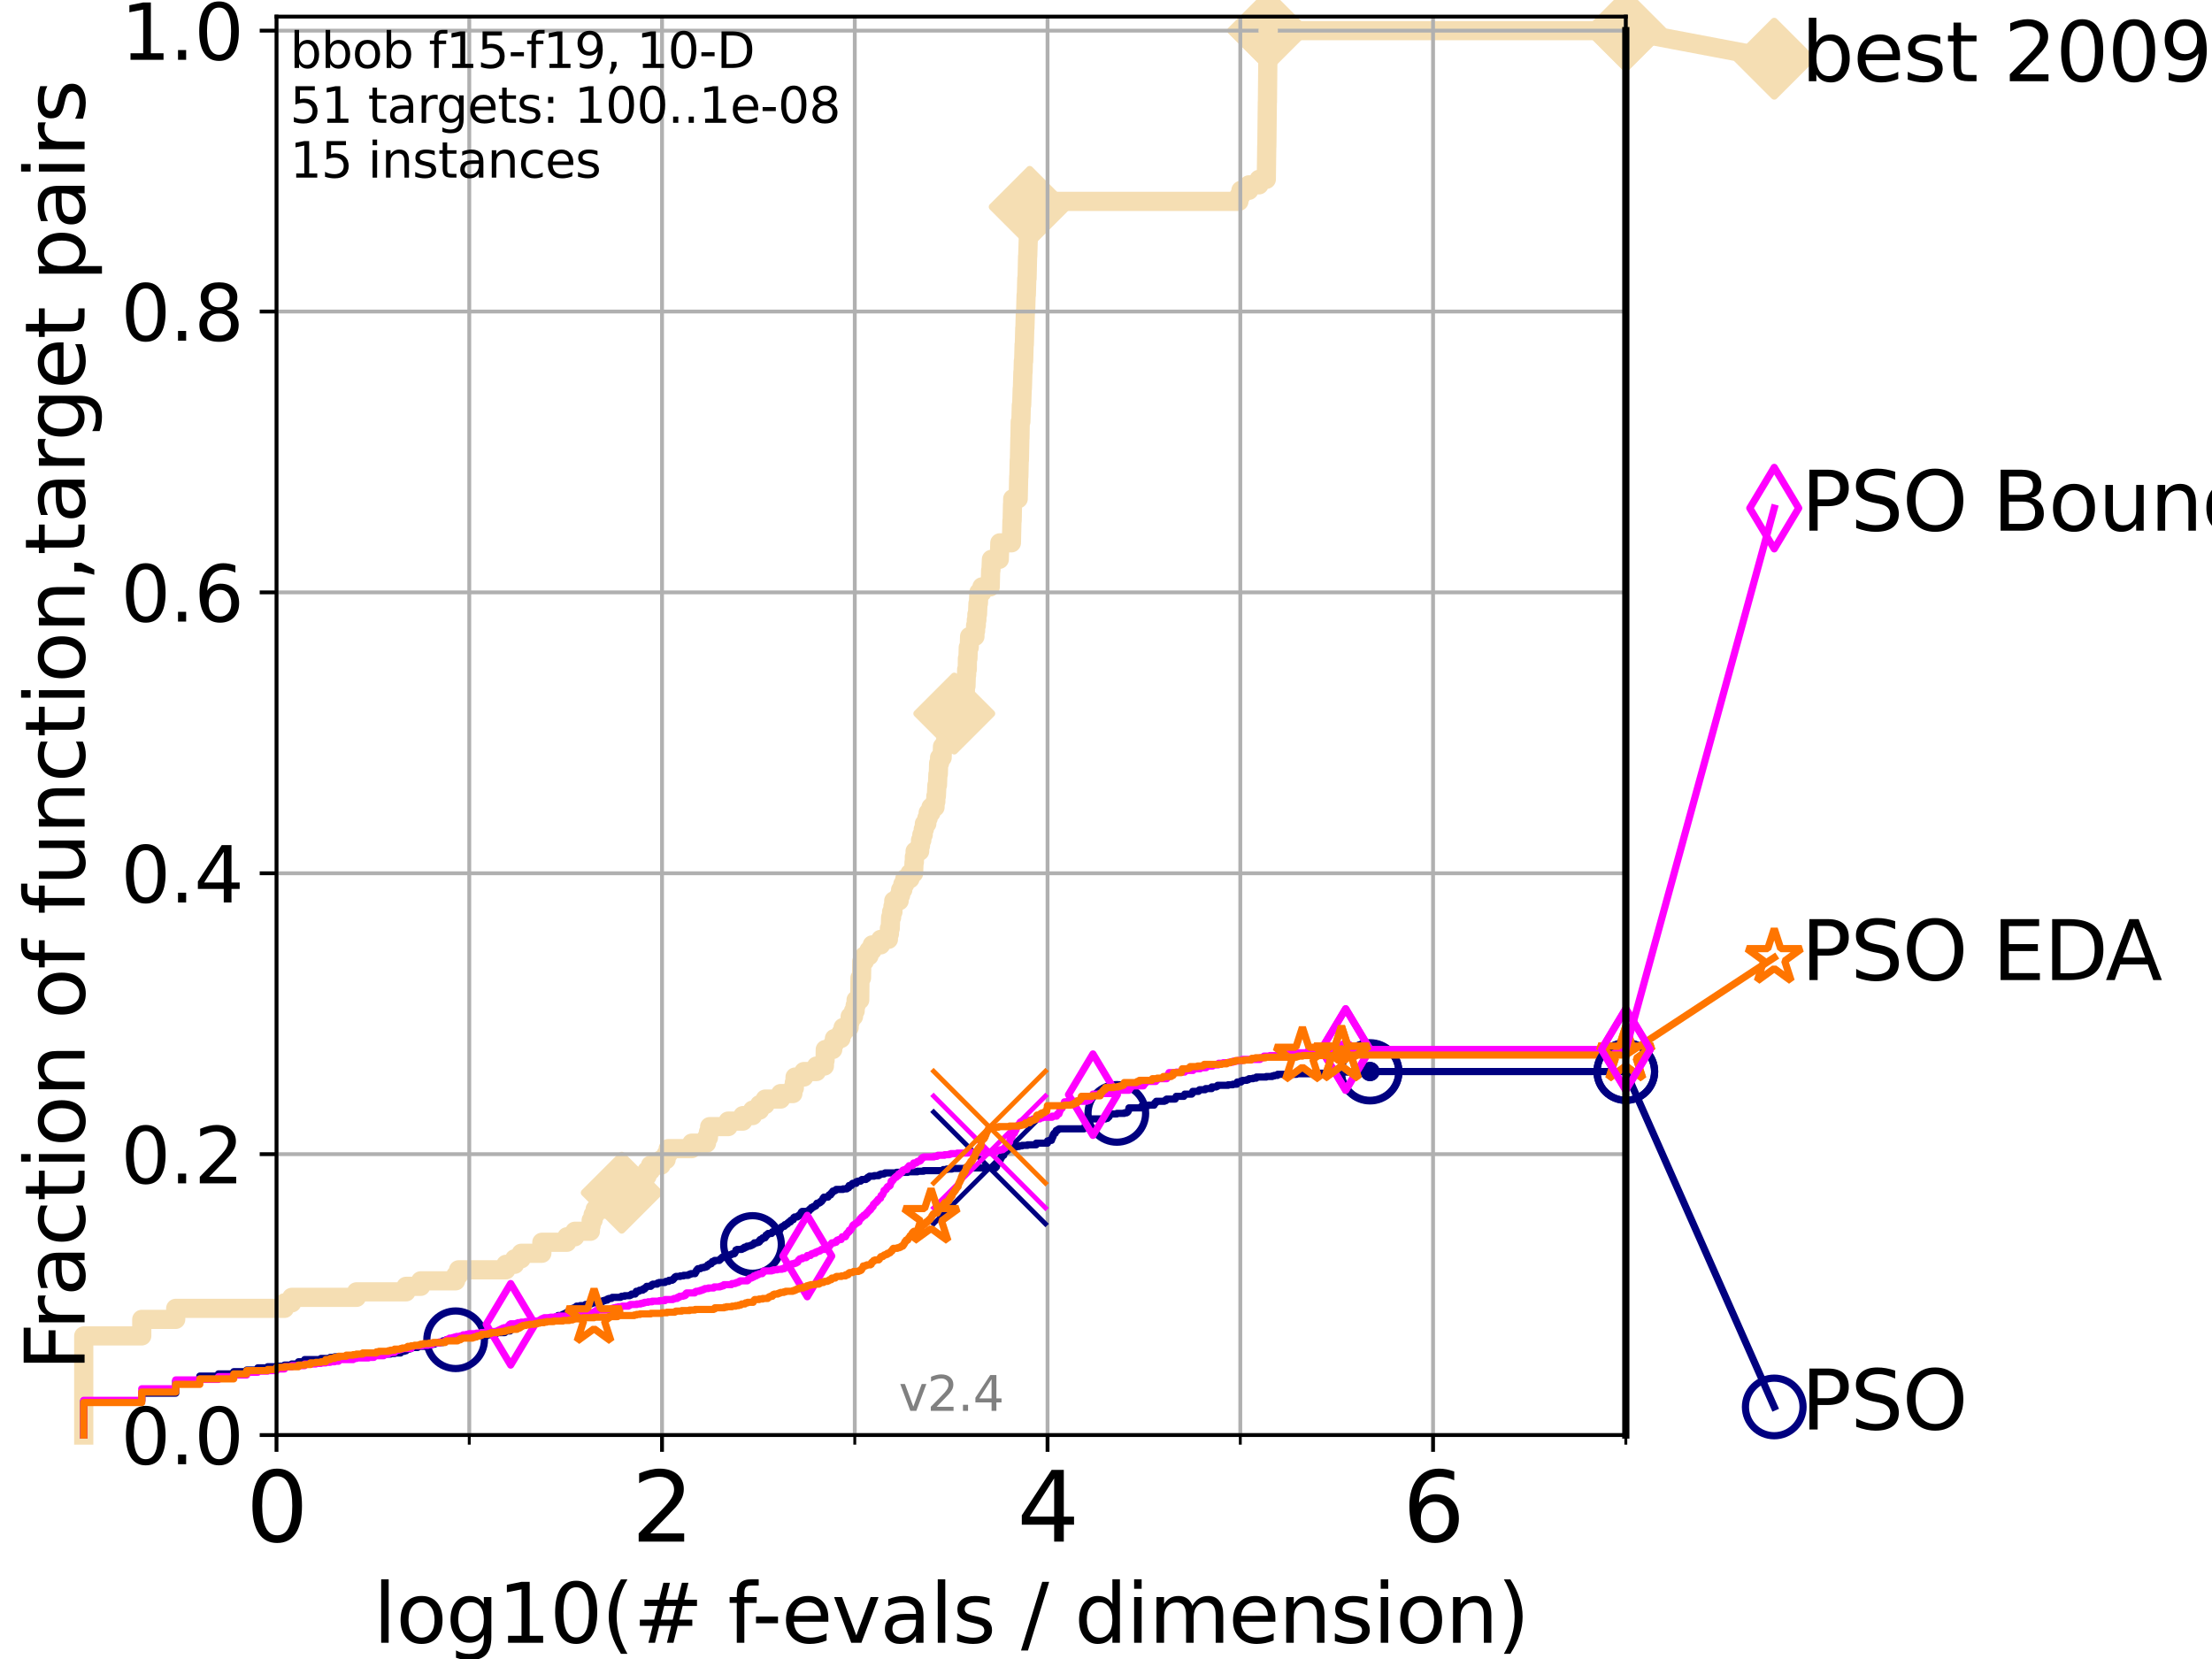 <?xml version="1.0" encoding="utf-8" standalone="no"?>
<!DOCTYPE svg PUBLIC "-//W3C//DTD SVG 1.1//EN"
  "http://www.w3.org/Graphics/SVG/1.1/DTD/svg11.dtd">
<svg height="345.6pt" version="1.1" viewBox="0 0 460.8 345.6" width="460.8pt" xmlns="http://www.w3.org/2000/svg" xmlns:xlink="http://www.w3.org/1999/xlink">
 <defs>
  <style type="text/css">*{stroke-linecap:butt;stroke-linejoin:round;}</style>
 </defs>
 <g id="figure_1">
  <g id="patch_1">
   <path d="M 0 345.6 
L 460.8 345.6 
L 460.8 0 
L 0 0 
z
" style="fill:#ffffff;"/>
  </g>
  <g id="axes_1">
   <g id="patch_2">
    <path d="M 57.6 298.944 
L 338.688 298.944 
L 338.688 3.456 
L 57.6 3.456 
z
" style="fill:#ffffff;"/>
   </g>
   <g id="line2d_1">
    <path d="M 17.445 298.944 
L 17.445 278.293 
L 29.533 278.293 
L 29.533 274.851 
L 36.604 274.851 
L 36.604 272.556 
L 59.262 272.556 
L 59.262 271.409 
L 60.78 271.409 
L 60.78 270.261 
L 74.263 270.261 
L 74.263 269.114 
L 84.588 269.114 
L 84.588 267.967 
L 87.644 267.967 
L 87.644 266.82 
L 94.921 266.82 
L 94.921 265.672 
L 95.526 265.672 
L 95.526 264.525 
L 105.398 264.525 
L 105.398 263.378 
L 107.213 263.378 
L 107.213 262.23 
L 108.578 262.23 
L 108.578 261.083 
L 112.877 261.083 
L 112.877 258.788 
L 118.094 258.788 
L 118.094 257.641 
L 119.752 257.641 
L 119.752 256.494 
L 122.989 256.494 
L 122.989 255.346 
L 123.152 255.346 
L 123.152 254.199 
L 123.554 254.199 
L 123.554 253.052 
L 123.985 253.052 
L 123.985 251.905 
L 125.718 251.905 
L 125.718 250.757 
L 127.83 250.757 
L 127.83 249.61 
L 128.561 249.61 
L 128.561 248.463 
L 129.518 248.463 
L 129.518 247.315 
L 131.236 247.315 
L 131.236 246.168 
L 133.285 246.168 
L 133.285 245.021 
L 134.787 245.021 
L 134.787 243.873 
L 135.522 243.873 
L 135.522 242.726 
L 137.718 242.726 
L 137.718 241.579 
L 138.762 241.579 
L 138.762 240.432 
L 139.204 240.432 
L 139.204 239.284 
L 144.112 239.284 
L 144.112 238.137 
L 147.175 238.137 
L 147.175 236.99 
L 147.58 236.99 
L 147.58 235.842 
L 147.839 235.842 
L 147.839 234.695 
L 151.685 234.695 
L 151.685 233.548 
L 154.754 233.548 
L 154.754 232.4 
L 156.783 232.4 
L 156.783 231.253 
L 158.244 231.253 
L 158.244 230.106 
L 159.411 230.106 
L 159.411 228.958 
L 162.619 228.958 
L 162.619 227.811 
L 165.172 227.811 
L 165.172 226.664 
L 165.476 226.664 
L 165.476 225.517 
L 165.622 225.517 
L 165.622 224.369 
L 167.459 224.369 
L 167.459 223.222 
L 170.089 223.222 
L 170.089 222.075 
L 171.739 222.075 
L 171.739 220.927 
L 171.876 220.927 
L 171.918 218.633 
L 173.477 218.633 
L 173.477 217.485 
L 173.827 217.485 
L 173.827 216.338 
L 175.183 216.338 
L 175.183 215.191 
L 175.632 215.191 
L 175.632 214.044 
L 176.9 214.044 
L 176.9 212.896 
L 177.107 212.896 
L 177.107 211.749 
L 177.804 211.749 
L 177.804 210.602 
L 178.146 210.602 
L 178.146 209.454 
L 178.34 209.454 
L 178.34 208.307 
L 179.097 208.307 
L 179.155 203.718 
L 179.465 203.718 
L 179.532 200.276 
L 180.061 200.276 
L 180.061 199.129 
L 181.024 199.129 
L 181.024 197.981 
L 181.699 197.981 
L 181.699 196.834 
L 183.458 196.834 
L 183.458 195.687 
L 185.071 195.687 
L 185.071 194.539 
L 185.283 194.539 
L 185.283 193.392 
L 185.462 193.392 
L 185.534 191.097 
L 185.742 191.097 
L 185.742 189.95 
L 186.02 189.95 
L 186.02 188.803 
L 186.184 188.803 
L 186.184 187.656 
L 187.312 187.656 
L 187.312 186.508 
L 187.617 186.508 
L 187.617 185.361 
L 188.07 185.361 
L 188.07 184.214 
L 188.49 184.214 
L 188.49 183.066 
L 189.567 183.066 
L 189.567 181.919 
L 190.319 181.919 
L 190.408 179.624 
L 190.479 179.624 
L 190.479 178.477 
L 190.635 178.477 
L 190.635 177.33 
L 191.583 177.33 
L 191.583 176.183 
L 191.756 176.183 
L 191.756 175.035 
L 192.035 175.035 
L 192.035 173.888 
L 192.33 173.888 
L 192.33 172.741 
L 192.561 172.741 
L 192.561 171.593 
L 193.072 171.593 
L 193.072 170.446 
L 193.357 170.446 
L 193.357 169.299 
L 193.939 169.299 
L 193.939 168.151 
L 194.785 168.151 
L 194.785 167.004 
L 194.95 167.004 
L 194.95 165.857 
L 195.064 165.857 
L 195.17 163.562 
L 195.291 163.562 
L 195.381 161.268 
L 195.472 161.268 
L 195.535 158.973 
L 195.731 158.973 
L 195.731 157.826 
L 196.263 157.826 
L 196.334 155.531 
L 196.939 155.531 
L 196.939 154.384 
L 197.17 154.384 
L 197.17 153.236 
L 197.916 153.236 
L 197.916 152.089 
L 198.137 152.089 
L 198.137 150.942 
L 198.249 150.942 
L 198.249 149.795 
L 198.429 149.795 
L 198.429 148.647 
L 198.793 148.647 
L 198.793 147.5 
L 199.594 147.5 
L 199.594 146.353 
L 199.873 146.353 
L 199.873 145.205 
L 200.993 145.205 
L 200.993 144.058 
L 201.11 144.058 
L 201.11 142.911 
L 201.236 142.911 
L 201.297 140.616 
L 201.369 140.616 
L 201.369 139.469 
L 201.507 139.469 
L 201.528 137.174 
L 201.643 137.174 
L 201.705 134.88 
L 201.91 134.88 
L 201.986 132.585 
L 203.099 132.585 
L 203.099 131.438 
L 203.234 131.438 
L 203.234 130.29 
L 203.385 130.29 
L 203.385 129.143 
L 203.503 129.143 
L 203.503 127.996 
L 203.629 127.996 
L 203.727 125.701 
L 203.823 125.701 
L 203.917 123.407 
L 204.554 123.407 
L 204.554 122.259 
L 206.282 122.259 
L 206.368 118.817 
L 206.434 118.817 
L 206.531 116.523 
L 208.172 116.523 
L 208.282 113.081 
L 210.695 113.081 
L 210.806 108.492 
L 210.849 108.492 
L 210.922 105.05 
L 210.964 105.05 
L 210.964 103.902 
L 212.11 103.902 
L 212.215 99.313 
L 212.248 99.313 
L 212.322 95.871 
L 212.363 95.871 
L 212.453 91.282 
L 212.476 91.282 
L 212.531 87.84 
L 212.667 87.84 
L 212.761 84.398 
L 212.836 84.398 
L 212.945 80.956 
L 212.983 80.956 
L 213.085 77.514 
L 213.128 77.514 
L 213.181 75.22 
L 213.248 75.22 
L 213.34 71.778 
L 213.387 71.778 
L 213.478 68.336 
L 213.51 68.336 
L 213.604 64.894 
L 213.662 64.894 
L 213.756 61.452 
L 213.806 61.452 
L 213.9 58.01 
L 213.96 58.01 
L 214.063 53.421 
L 214.094 53.421 
L 214.201 49.979 
L 214.225 49.979 
L 214.33 46.537 
L 214.367 46.537 
L 214.456 43.095 
L 214.504 43.095 
L 214.504 41.948 
L 258.092 41.948 
L 258.092 40.801 
L 258.509 40.801 
L 258.509 39.653 
L 260.168 39.653 
L 260.168 38.506 
L 262.281 38.506 
L 262.281 37.359 
L 263.796 37.359 
L 263.887 30.475 
L 263.907 30.475 
L 264.009 21.297 
L 264.028 21.297 
L 264.13 10.971 
L 264.148 10.971 
L 264.193 6.382 
L 338.688 6.382 
L 338.688 6.382 
" style="fill:none;stroke:#f5deb3;stroke-linecap:square;stroke-width:4;"/>
   </g>
   <g id="line2d_2">
    <defs>
     <path d="M 0 7.778 
L 7.778 0 
L 0 -7.778 
L -7.778 0 
z
" id="m1c57bea488" style="stroke:#f5deb3;stroke-linejoin:miter;stroke-width:1.5;"/>
    </defs>
    <g>
     <use style="fill:#f5deb3;stroke:#f5deb3;stroke-linejoin:miter;stroke-width:1.5;" x="129.518" xlink:href="#m1c57bea488" y="248.463"/>
     <use style="fill:#f5deb3;stroke:#f5deb3;stroke-linejoin:miter;stroke-width:1.5;" x="198.793" xlink:href="#m1c57bea488" y="148.647"/>
     <use style="fill:#f5deb3;stroke:#f5deb3;stroke-linejoin:miter;stroke-width:1.5;" x="214.504" xlink:href="#m1c57bea488" y="43.095"/>
     <use style="fill:#f5deb3;stroke:#f5deb3;stroke-linejoin:miter;stroke-width:1.5;" x="264.193" xlink:href="#m1c57bea488" y="6.382"/>
     <use style="fill:#f5deb3;stroke:#f5deb3;stroke-linejoin:miter;stroke-width:1.5;" x="264.193" xlink:href="#m1c57bea488" y="6.382"/>
     <use style="fill:#f5deb3;stroke:#f5deb3;stroke-linejoin:miter;stroke-width:1.5;" x="338.688" xlink:href="#m1c57bea488" y="6.382"/>
    </g>
   </g>
   <g id="line2d_3">
    <path style="fill:none;stroke:#f5deb3;stroke-linecap:square;stroke-width:4;"/>
    <g/>
   </g>
   <g id="line2d_4">
    <path d="M 338.688 6.382 
L 369.608 12.233 
" style="fill:none;stroke:#f5deb3;stroke-linecap:square;stroke-width:4;"/>
    <g>
     <use style="fill:#f5deb3;stroke:#f5deb3;stroke-linejoin:miter;stroke-width:1.5;" x="338.688" xlink:href="#m1c57bea488" y="6.382"/>
     <use style="fill:#f5deb3;stroke:#f5deb3;stroke-linejoin:miter;stroke-width:1.5;" x="369.608" xlink:href="#m1c57bea488" y="12.233"/>
    </g>
   </g>
   <g id="matplotlib.axis_1">
    <g id="xtick_1">
     <g id="line2d_5">
      <path clip-path="url(#pa10da130a3)" d="M 57.6 298.944 
L 57.6 3.456 
" style="fill:none;stroke:#b0b0b0;stroke-linecap:square;stroke-width:0.8;"/>
     </g>
     <g id="line2d_6">
      <defs>
       <path d="M 0 0 
L 0 3.5 
" id="mfd31f343fe" style="stroke:#000000;stroke-width:0.8;"/>
      </defs>
      <g>
       <use style="stroke:#000000;stroke-width:0.8;" x="57.6" xlink:href="#mfd31f343fe" y="298.944"/>
      </g>
     </g>
     <g id="text_1">
      <!-- 0 -->
      <g transform="translate(51.237 321.141)scale(0.2 -0.2)">
       <defs>
        <path d="M 2034 4250 
Q 1547 4250 1301 3770 
Q 1056 3291 1056 2328 
Q 1056 1369 1301 889 
Q 1547 409 2034 409 
Q 2525 409 2770 889 
Q 3016 1369 3016 2328 
Q 3016 3291 2770 3770 
Q 2525 4250 2034 4250 
z
M 2034 4750 
Q 2819 4750 3233 4129 
Q 3647 3509 3647 2328 
Q 3647 1150 3233 529 
Q 2819 -91 2034 -91 
Q 1250 -91 836 529 
Q 422 1150 422 2328 
Q 422 3509 836 4129 
Q 1250 4750 2034 4750 
z
" id="DejaVuSans-30" transform="scale(0.016)"/>
       </defs>
       <use xlink:href="#DejaVuSans-30"/>
      </g>
     </g>
    </g>
    <g id="xtick_2">
     <g id="line2d_7">
      <path clip-path="url(#pa10da130a3)" d="M 137.911 298.944 
L 137.911 3.456 
" style="fill:none;stroke:#b0b0b0;stroke-linecap:square;stroke-width:0.8;"/>
     </g>
     <g id="line2d_8">
      <g>
       <use style="stroke:#000000;stroke-width:0.8;" x="137.911" xlink:href="#mfd31f343fe" y="298.944"/>
      </g>
     </g>
     <g id="text_2">
      <!-- 2 -->
      <g transform="translate(131.548 321.141)scale(0.2 -0.2)">
       <defs>
        <path d="M 1228 531 
L 3431 531 
L 3431 0 
L 469 0 
L 469 531 
Q 828 903 1448 1529 
Q 2069 2156 2228 2338 
Q 2531 2678 2651 2914 
Q 2772 3150 2772 3378 
Q 2772 3750 2511 3984 
Q 2250 4219 1831 4219 
Q 1534 4219 1204 4116 
Q 875 4013 500 3803 
L 500 4441 
Q 881 4594 1212 4672 
Q 1544 4750 1819 4750 
Q 2544 4750 2975 4387 
Q 3406 4025 3406 3419 
Q 3406 3131 3298 2873 
Q 3191 2616 2906 2266 
Q 2828 2175 2409 1742 
Q 1991 1309 1228 531 
z
" id="DejaVuSans-32" transform="scale(0.016)"/>
       </defs>
       <use xlink:href="#DejaVuSans-32"/>
      </g>
     </g>
    </g>
    <g id="xtick_3">
     <g id="line2d_9">
      <path clip-path="url(#pa10da130a3)" d="M 218.222 298.944 
L 218.222 3.456 
" style="fill:none;stroke:#b0b0b0;stroke-linecap:square;stroke-width:0.8;"/>
     </g>
     <g id="line2d_10">
      <g>
       <use style="stroke:#000000;stroke-width:0.8;" x="218.222" xlink:href="#mfd31f343fe" y="298.944"/>
      </g>
     </g>
     <g id="text_3">
      <!-- 4 -->
      <g transform="translate(211.859 321.141)scale(0.2 -0.2)">
       <defs>
        <path d="M 2419 4116 
L 825 1625 
L 2419 1625 
L 2419 4116 
z
M 2253 4666 
L 3047 4666 
L 3047 1625 
L 3713 1625 
L 3713 1100 
L 3047 1100 
L 3047 0 
L 2419 0 
L 2419 1100 
L 313 1100 
L 313 1709 
L 2253 4666 
z
" id="DejaVuSans-34" transform="scale(0.016)"/>
       </defs>
       <use xlink:href="#DejaVuSans-34"/>
      </g>
     </g>
    </g>
    <g id="xtick_4">
     <g id="line2d_11">
      <path clip-path="url(#pa10da130a3)" d="M 298.533 298.944 
L 298.533 3.456 
" style="fill:none;stroke:#b0b0b0;stroke-linecap:square;stroke-width:0.8;"/>
     </g>
     <g id="line2d_12">
      <g>
       <use style="stroke:#000000;stroke-width:0.8;" x="298.533" xlink:href="#mfd31f343fe" y="298.944"/>
      </g>
     </g>
     <g id="text_4">
      <!-- 6 -->
      <g transform="translate(292.17 321.141)scale(0.2 -0.2)">
       <defs>
        <path d="M 2113 2584 
Q 1688 2584 1439 2293 
Q 1191 2003 1191 1497 
Q 1191 994 1439 701 
Q 1688 409 2113 409 
Q 2538 409 2786 701 
Q 3034 994 3034 1497 
Q 3034 2003 2786 2293 
Q 2538 2584 2113 2584 
z
M 3366 4563 
L 3366 3988 
Q 3128 4100 2886 4159 
Q 2644 4219 2406 4219 
Q 1781 4219 1451 3797 
Q 1122 3375 1075 2522 
Q 1259 2794 1537 2939 
Q 1816 3084 2150 3084 
Q 2853 3084 3261 2657 
Q 3669 2231 3669 1497 
Q 3669 778 3244 343 
Q 2819 -91 2113 -91 
Q 1303 -91 875 529 
Q 447 1150 447 2328 
Q 447 3434 972 4092 
Q 1497 4750 2381 4750 
Q 2619 4750 2861 4703 
Q 3103 4656 3366 4563 
z
" id="DejaVuSans-36" transform="scale(0.016)"/>
       </defs>
       <use xlink:href="#DejaVuSans-36"/>
      </g>
     </g>
    </g>
    <g id="xtick_5">
     <g id="line2d_13">
      <path clip-path="url(#pa10da130a3)" d="M 97.755 298.944 
L 97.755 3.456 
" style="fill:none;stroke:#b0b0b0;stroke-linecap:square;stroke-width:0.8;"/>
     </g>
     <g id="line2d_14">
      <defs>
       <path d="M 0 0 
L 0 2 
" id="m89c850c52e" style="stroke:#000000;stroke-width:0.6;"/>
      </defs>
      <g>
       <use style="stroke:#000000;stroke-width:0.6;" x="97.755" xlink:href="#m89c850c52e" y="298.944"/>
      </g>
     </g>
    </g>
    <g id="xtick_6">
     <g id="line2d_15">
      <path clip-path="url(#pa10da130a3)" d="M 178.066 298.944 
L 178.066 3.456 
" style="fill:none;stroke:#b0b0b0;stroke-linecap:square;stroke-width:0.8;"/>
     </g>
     <g id="line2d_16">
      <g>
       <use style="stroke:#000000;stroke-width:0.6;" x="178.066" xlink:href="#m89c850c52e" y="298.944"/>
      </g>
     </g>
    </g>
    <g id="xtick_7">
     <g id="line2d_17">
      <path clip-path="url(#pa10da130a3)" d="M 258.377 298.944 
L 258.377 3.456 
" style="fill:none;stroke:#b0b0b0;stroke-linecap:square;stroke-width:0.8;"/>
     </g>
     <g id="line2d_18">
      <g>
       <use style="stroke:#000000;stroke-width:0.6;" x="258.377" xlink:href="#m89c850c52e" y="298.944"/>
      </g>
     </g>
    </g>
    <g id="xtick_8">
     <g id="line2d_19">
      <path clip-path="url(#pa10da130a3)" d="M 338.688 298.944 
L 338.688 3.456 
" style="fill:none;stroke:#b0b0b0;stroke-linecap:square;stroke-width:0.8;"/>
     </g>
     <g id="line2d_20">
      <g>
       <use style="stroke:#000000;stroke-width:0.6;" x="338.688" xlink:href="#m89c850c52e" y="298.944"/>
      </g>
     </g>
    </g>
    <g id="text_5">
     <!-- log10(# f-evals / dimension) -->
     <g transform="translate(77.764 342.218)scale(0.17 -0.17)">
      <defs>
       <path d="M 603 4863 
L 1178 4863 
L 1178 0 
L 603 0 
L 603 4863 
z
" id="DejaVuSans-6c" transform="scale(0.016)"/>
       <path d="M 1959 3097 
Q 1497 3097 1228 2736 
Q 959 2375 959 1747 
Q 959 1119 1226 758 
Q 1494 397 1959 397 
Q 2419 397 2687 759 
Q 2956 1122 2956 1747 
Q 2956 2369 2687 2733 
Q 2419 3097 1959 3097 
z
M 1959 3584 
Q 2709 3584 3137 3096 
Q 3566 2609 3566 1747 
Q 3566 888 3137 398 
Q 2709 -91 1959 -91 
Q 1206 -91 779 398 
Q 353 888 353 1747 
Q 353 2609 779 3096 
Q 1206 3584 1959 3584 
z
" id="DejaVuSans-6f" transform="scale(0.016)"/>
       <path d="M 2906 1791 
Q 2906 2416 2648 2759 
Q 2391 3103 1925 3103 
Q 1463 3103 1205 2759 
Q 947 2416 947 1791 
Q 947 1169 1205 825 
Q 1463 481 1925 481 
Q 2391 481 2648 825 
Q 2906 1169 2906 1791 
z
M 3481 434 
Q 3481 -459 3084 -895 
Q 2688 -1331 1869 -1331 
Q 1566 -1331 1297 -1286 
Q 1028 -1241 775 -1147 
L 775 -588 
Q 1028 -725 1275 -790 
Q 1522 -856 1778 -856 
Q 2344 -856 2625 -561 
Q 2906 -266 2906 331 
L 2906 616 
Q 2728 306 2450 153 
Q 2172 0 1784 0 
Q 1141 0 747 490 
Q 353 981 353 1791 
Q 353 2603 747 3093 
Q 1141 3584 1784 3584 
Q 2172 3584 2450 3431 
Q 2728 3278 2906 2969 
L 2906 3500 
L 3481 3500 
L 3481 434 
z
" id="DejaVuSans-67" transform="scale(0.016)"/>
       <path d="M 794 531 
L 1825 531 
L 1825 4091 
L 703 3866 
L 703 4441 
L 1819 4666 
L 2450 4666 
L 2450 531 
L 3481 531 
L 3481 0 
L 794 0 
L 794 531 
z
" id="DejaVuSans-31" transform="scale(0.016)"/>
       <path d="M 1984 4856 
Q 1566 4138 1362 3434 
Q 1159 2731 1159 2009 
Q 1159 1288 1364 580 
Q 1569 -128 1984 -844 
L 1484 -844 
Q 1016 -109 783 600 
Q 550 1309 550 2009 
Q 550 2706 781 3412 
Q 1013 4119 1484 4856 
L 1984 4856 
z
" id="DejaVuSans-28" transform="scale(0.016)"/>
       <path d="M 3272 2816 
L 2363 2816 
L 2100 1772 
L 3016 1772 
L 3272 2816 
z
M 2803 4594 
L 2478 3297 
L 3391 3297 
L 3719 4594 
L 4219 4594 
L 3897 3297 
L 4872 3297 
L 4872 2816 
L 3775 2816 
L 3519 1772 
L 4513 1772 
L 4513 1294 
L 3397 1294 
L 3072 0 
L 2572 0 
L 2894 1294 
L 1978 1294 
L 1656 0 
L 1153 0 
L 1478 1294 
L 494 1294 
L 494 1772 
L 1594 1772 
L 1856 2816 
L 850 2816 
L 850 3297 
L 1978 3297 
L 2297 4594 
L 2803 4594 
z
" id="DejaVuSans-23" transform="scale(0.016)"/>
       <path id="DejaVuSans-20" transform="scale(0.016)"/>
       <path d="M 2375 4863 
L 2375 4384 
L 1825 4384 
Q 1516 4384 1395 4259 
Q 1275 4134 1275 3809 
L 1275 3500 
L 2222 3500 
L 2222 3053 
L 1275 3053 
L 1275 0 
L 697 0 
L 697 3053 
L 147 3053 
L 147 3500 
L 697 3500 
L 697 3744 
Q 697 4328 969 4595 
Q 1241 4863 1831 4863 
L 2375 4863 
z
" id="DejaVuSans-66" transform="scale(0.016)"/>
       <path d="M 313 2009 
L 1997 2009 
L 1997 1497 
L 313 1497 
L 313 2009 
z
" id="DejaVuSans-2d" transform="scale(0.016)"/>
       <path d="M 3597 1894 
L 3597 1613 
L 953 1613 
Q 991 1019 1311 708 
Q 1631 397 2203 397 
Q 2534 397 2845 478 
Q 3156 559 3463 722 
L 3463 178 
Q 3153 47 2828 -22 
Q 2503 -91 2169 -91 
Q 1331 -91 842 396 
Q 353 884 353 1716 
Q 353 2575 817 3079 
Q 1281 3584 2069 3584 
Q 2775 3584 3186 3129 
Q 3597 2675 3597 1894 
z
M 3022 2063 
Q 3016 2534 2758 2815 
Q 2500 3097 2075 3097 
Q 1594 3097 1305 2825 
Q 1016 2553 972 2059 
L 3022 2063 
z
" id="DejaVuSans-65" transform="scale(0.016)"/>
       <path d="M 191 3500 
L 800 3500 
L 1894 563 
L 2988 3500 
L 3597 3500 
L 2284 0 
L 1503 0 
L 191 3500 
z
" id="DejaVuSans-76" transform="scale(0.016)"/>
       <path d="M 2194 1759 
Q 1497 1759 1228 1600 
Q 959 1441 959 1056 
Q 959 750 1161 570 
Q 1363 391 1709 391 
Q 2188 391 2477 730 
Q 2766 1069 2766 1631 
L 2766 1759 
L 2194 1759 
z
M 3341 1997 
L 3341 0 
L 2766 0 
L 2766 531 
Q 2569 213 2275 61 
Q 1981 -91 1556 -91 
Q 1019 -91 701 211 
Q 384 513 384 1019 
Q 384 1609 779 1909 
Q 1175 2209 1959 2209 
L 2766 2209 
L 2766 2266 
Q 2766 2663 2505 2880 
Q 2244 3097 1772 3097 
Q 1472 3097 1187 3025 
Q 903 2953 641 2809 
L 641 3341 
Q 956 3463 1253 3523 
Q 1550 3584 1831 3584 
Q 2591 3584 2966 3190 
Q 3341 2797 3341 1997 
z
" id="DejaVuSans-61" transform="scale(0.016)"/>
       <path d="M 2834 3397 
L 2834 2853 
Q 2591 2978 2328 3040 
Q 2066 3103 1784 3103 
Q 1356 3103 1142 2972 
Q 928 2841 928 2578 
Q 928 2378 1081 2264 
Q 1234 2150 1697 2047 
L 1894 2003 
Q 2506 1872 2764 1633 
Q 3022 1394 3022 966 
Q 3022 478 2636 193 
Q 2250 -91 1575 -91 
Q 1294 -91 989 -36 
Q 684 19 347 128 
L 347 722 
Q 666 556 975 473 
Q 1284 391 1588 391 
Q 1994 391 2212 530 
Q 2431 669 2431 922 
Q 2431 1156 2273 1281 
Q 2116 1406 1581 1522 
L 1381 1569 
Q 847 1681 609 1914 
Q 372 2147 372 2553 
Q 372 3047 722 3315 
Q 1072 3584 1716 3584 
Q 2034 3584 2315 3537 
Q 2597 3491 2834 3397 
z
" id="DejaVuSans-73" transform="scale(0.016)"/>
       <path d="M 1625 4666 
L 2156 4666 
L 531 -594 
L 0 -594 
L 1625 4666 
z
" id="DejaVuSans-2f" transform="scale(0.016)"/>
       <path d="M 2906 2969 
L 2906 4863 
L 3481 4863 
L 3481 0 
L 2906 0 
L 2906 525 
Q 2725 213 2448 61 
Q 2172 -91 1784 -91 
Q 1150 -91 751 415 
Q 353 922 353 1747 
Q 353 2572 751 3078 
Q 1150 3584 1784 3584 
Q 2172 3584 2448 3432 
Q 2725 3281 2906 2969 
z
M 947 1747 
Q 947 1113 1208 752 
Q 1469 391 1925 391 
Q 2381 391 2643 752 
Q 2906 1113 2906 1747 
Q 2906 2381 2643 2742 
Q 2381 3103 1925 3103 
Q 1469 3103 1208 2742 
Q 947 2381 947 1747 
z
" id="DejaVuSans-64" transform="scale(0.016)"/>
       <path d="M 603 3500 
L 1178 3500 
L 1178 0 
L 603 0 
L 603 3500 
z
M 603 4863 
L 1178 4863 
L 1178 4134 
L 603 4134 
L 603 4863 
z
" id="DejaVuSans-69" transform="scale(0.016)"/>
       <path d="M 3328 2828 
Q 3544 3216 3844 3400 
Q 4144 3584 4550 3584 
Q 5097 3584 5394 3201 
Q 5691 2819 5691 2113 
L 5691 0 
L 5113 0 
L 5113 2094 
Q 5113 2597 4934 2840 
Q 4756 3084 4391 3084 
Q 3944 3084 3684 2787 
Q 3425 2491 3425 1978 
L 3425 0 
L 2847 0 
L 2847 2094 
Q 2847 2600 2669 2842 
Q 2491 3084 2119 3084 
Q 1678 3084 1418 2786 
Q 1159 2488 1159 1978 
L 1159 0 
L 581 0 
L 581 3500 
L 1159 3500 
L 1159 2956 
Q 1356 3278 1631 3431 
Q 1906 3584 2284 3584 
Q 2666 3584 2933 3390 
Q 3200 3197 3328 2828 
z
" id="DejaVuSans-6d" transform="scale(0.016)"/>
       <path d="M 3513 2113 
L 3513 0 
L 2938 0 
L 2938 2094 
Q 2938 2591 2744 2837 
Q 2550 3084 2163 3084 
Q 1697 3084 1428 2787 
Q 1159 2491 1159 1978 
L 1159 0 
L 581 0 
L 581 3500 
L 1159 3500 
L 1159 2956 
Q 1366 3272 1645 3428 
Q 1925 3584 2291 3584 
Q 2894 3584 3203 3211 
Q 3513 2838 3513 2113 
z
" id="DejaVuSans-6e" transform="scale(0.016)"/>
       <path d="M 513 4856 
L 1013 4856 
Q 1481 4119 1714 3412 
Q 1947 2706 1947 2009 
Q 1947 1309 1714 600 
Q 1481 -109 1013 -844 
L 513 -844 
Q 928 -128 1133 580 
Q 1338 1288 1338 2009 
Q 1338 2731 1133 3434 
Q 928 4138 513 4856 
z
" id="DejaVuSans-29" transform="scale(0.016)"/>
      </defs>
      <use xlink:href="#DejaVuSans-6c"/>
      <use x="27.783" xlink:href="#DejaVuSans-6f"/>
      <use x="88.965" xlink:href="#DejaVuSans-67"/>
      <use x="152.441" xlink:href="#DejaVuSans-31"/>
      <use x="216.064" xlink:href="#DejaVuSans-30"/>
      <use x="279.688" xlink:href="#DejaVuSans-28"/>
      <use x="318.701" xlink:href="#DejaVuSans-23"/>
      <use x="402.49" xlink:href="#DejaVuSans-20"/>
      <use x="434.277" xlink:href="#DejaVuSans-66"/>
      <use x="463.982" xlink:href="#DejaVuSans-2d"/>
      <use x="500.066" xlink:href="#DejaVuSans-65"/>
      <use x="561.59" xlink:href="#DejaVuSans-76"/>
      <use x="620.77" xlink:href="#DejaVuSans-61"/>
      <use x="682.049" xlink:href="#DejaVuSans-6c"/>
      <use x="709.832" xlink:href="#DejaVuSans-73"/>
      <use x="761.932" xlink:href="#DejaVuSans-20"/>
      <use x="793.719" xlink:href="#DejaVuSans-2f"/>
      <use x="827.41" xlink:href="#DejaVuSans-20"/>
      <use x="859.197" xlink:href="#DejaVuSans-64"/>
      <use x="922.674" xlink:href="#DejaVuSans-69"/>
      <use x="950.457" xlink:href="#DejaVuSans-6d"/>
      <use x="1047.869" xlink:href="#DejaVuSans-65"/>
      <use x="1109.393" xlink:href="#DejaVuSans-6e"/>
      <use x="1172.771" xlink:href="#DejaVuSans-73"/>
      <use x="1224.871" xlink:href="#DejaVuSans-69"/>
      <use x="1252.654" xlink:href="#DejaVuSans-6f"/>
      <use x="1313.836" xlink:href="#DejaVuSans-6e"/>
      <use x="1377.215" xlink:href="#DejaVuSans-29"/>
     </g>
    </g>
   </g>
   <g id="matplotlib.axis_2">
    <g id="ytick_1">
     <g id="line2d_21">
      <path clip-path="url(#pa10da130a3)" d="M 57.6 298.944 
L 338.688 298.944 
" style="fill:none;stroke:#b0b0b0;stroke-linecap:square;stroke-width:0.8;"/>
     </g>
     <g id="line2d_22">
      <defs>
       <path d="M 0 0 
L -3.5 0 
" id="m38e02b5402" style="stroke:#000000;stroke-width:0.8;"/>
      </defs>
      <g>
       <use style="stroke:#000000;stroke-width:0.8;" x="57.6" xlink:href="#m38e02b5402" y="298.944"/>
      </g>
     </g>
     <g id="text_6">
      <!-- 0.0 -->
      <g transform="translate(25.155 305.023)scale(0.16 -0.16)">
       <defs>
        <path d="M 684 794 
L 1344 794 
L 1344 0 
L 684 0 
L 684 794 
z
" id="DejaVuSans-2e" transform="scale(0.016)"/>
       </defs>
       <use xlink:href="#DejaVuSans-30"/>
       <use x="63.623" xlink:href="#DejaVuSans-2e"/>
       <use x="95.41" xlink:href="#DejaVuSans-30"/>
      </g>
     </g>
    </g>
    <g id="ytick_2">
     <g id="line2d_23">
      <path clip-path="url(#pa10da130a3)" d="M 57.6 240.432 
L 338.688 240.432 
" style="fill:none;stroke:#b0b0b0;stroke-linecap:square;stroke-width:0.8;"/>
     </g>
     <g id="line2d_24">
      <g>
       <use style="stroke:#000000;stroke-width:0.8;" x="57.6" xlink:href="#m38e02b5402" y="240.432"/>
      </g>
     </g>
     <g id="text_7">
      <!-- 0.2 -->
      <g transform="translate(25.155 246.51)scale(0.16 -0.16)">
       <use xlink:href="#DejaVuSans-30"/>
       <use x="63.623" xlink:href="#DejaVuSans-2e"/>
       <use x="95.41" xlink:href="#DejaVuSans-32"/>
      </g>
     </g>
    </g>
    <g id="ytick_3">
     <g id="line2d_25">
      <path clip-path="url(#pa10da130a3)" d="M 57.6 181.919 
L 338.688 181.919 
" style="fill:none;stroke:#b0b0b0;stroke-linecap:square;stroke-width:0.8;"/>
     </g>
     <g id="line2d_26">
      <g>
       <use style="stroke:#000000;stroke-width:0.8;" x="57.6" xlink:href="#m38e02b5402" y="181.919"/>
      </g>
     </g>
     <g id="text_8">
      <!-- 0.4 -->
      <g transform="translate(25.155 187.998)scale(0.16 -0.16)">
       <use xlink:href="#DejaVuSans-30"/>
       <use x="63.623" xlink:href="#DejaVuSans-2e"/>
       <use x="95.41" xlink:href="#DejaVuSans-34"/>
      </g>
     </g>
    </g>
    <g id="ytick_4">
     <g id="line2d_27">
      <path clip-path="url(#pa10da130a3)" d="M 57.6 123.407 
L 338.688 123.407 
" style="fill:none;stroke:#b0b0b0;stroke-linecap:square;stroke-width:0.8;"/>
     </g>
     <g id="line2d_28">
      <g>
       <use style="stroke:#000000;stroke-width:0.8;" x="57.6" xlink:href="#m38e02b5402" y="123.407"/>
      </g>
     </g>
     <g id="text_9">
      <!-- 0.6 -->
      <g transform="translate(25.155 129.485)scale(0.16 -0.16)">
       <use xlink:href="#DejaVuSans-30"/>
       <use x="63.623" xlink:href="#DejaVuSans-2e"/>
       <use x="95.41" xlink:href="#DejaVuSans-36"/>
      </g>
     </g>
    </g>
    <g id="ytick_5">
     <g id="line2d_29">
      <path clip-path="url(#pa10da130a3)" d="M 57.6 64.894 
L 338.688 64.894 
" style="fill:none;stroke:#b0b0b0;stroke-linecap:square;stroke-width:0.8;"/>
     </g>
     <g id="line2d_30">
      <g>
       <use style="stroke:#000000;stroke-width:0.8;" x="57.6" xlink:href="#m38e02b5402" y="64.894"/>
      </g>
     </g>
     <g id="text_10">
      <!-- 0.8 -->
      <g transform="translate(25.155 70.973)scale(0.16 -0.16)">
       <defs>
        <path d="M 2034 2216 
Q 1584 2216 1326 1975 
Q 1069 1734 1069 1313 
Q 1069 891 1326 650 
Q 1584 409 2034 409 
Q 2484 409 2743 651 
Q 3003 894 3003 1313 
Q 3003 1734 2745 1975 
Q 2488 2216 2034 2216 
z
M 1403 2484 
Q 997 2584 770 2862 
Q 544 3141 544 3541 
Q 544 4100 942 4425 
Q 1341 4750 2034 4750 
Q 2731 4750 3128 4425 
Q 3525 4100 3525 3541 
Q 3525 3141 3298 2862 
Q 3072 2584 2669 2484 
Q 3125 2378 3379 2068 
Q 3634 1759 3634 1313 
Q 3634 634 3220 271 
Q 2806 -91 2034 -91 
Q 1263 -91 848 271 
Q 434 634 434 1313 
Q 434 1759 690 2068 
Q 947 2378 1403 2484 
z
M 1172 3481 
Q 1172 3119 1398 2916 
Q 1625 2713 2034 2713 
Q 2441 2713 2670 2916 
Q 2900 3119 2900 3481 
Q 2900 3844 2670 4047 
Q 2441 4250 2034 4250 
Q 1625 4250 1398 4047 
Q 1172 3844 1172 3481 
z
" id="DejaVuSans-38" transform="scale(0.016)"/>
       </defs>
       <use xlink:href="#DejaVuSans-30"/>
       <use x="63.623" xlink:href="#DejaVuSans-2e"/>
       <use x="95.41" xlink:href="#DejaVuSans-38"/>
      </g>
     </g>
    </g>
    <g id="ytick_6">
     <g id="line2d_31">
      <path clip-path="url(#pa10da130a3)" d="M 57.6 6.382 
L 338.688 6.382 
" style="fill:none;stroke:#b0b0b0;stroke-linecap:square;stroke-width:0.8;"/>
     </g>
     <g id="line2d_32">
      <g>
       <use style="stroke:#000000;stroke-width:0.8;" x="57.6" xlink:href="#m38e02b5402" y="6.382"/>
      </g>
     </g>
     <g id="text_11">
      <!-- 1.0 -->
      <g transform="translate(25.155 12.46)scale(0.16 -0.16)">
       <use xlink:href="#DejaVuSans-31"/>
       <use x="63.623" xlink:href="#DejaVuSans-2e"/>
       <use x="95.41" xlink:href="#DejaVuSans-30"/>
      </g>
     </g>
    </g>
    <g id="text_12">
     <!-- Fraction of function,target pairs -->
     <g transform="translate(17.62 285.585)rotate(-90)scale(0.17 -0.17)">
      <defs>
       <path d="M 628 4666 
L 3309 4666 
L 3309 4134 
L 1259 4134 
L 1259 2759 
L 3109 2759 
L 3109 2228 
L 1259 2228 
L 1259 0 
L 628 0 
L 628 4666 
z
" id="DejaVuSans-46" transform="scale(0.016)"/>
       <path d="M 2631 2963 
Q 2534 3019 2420 3045 
Q 2306 3072 2169 3072 
Q 1681 3072 1420 2755 
Q 1159 2438 1159 1844 
L 1159 0 
L 581 0 
L 581 3500 
L 1159 3500 
L 1159 2956 
Q 1341 3275 1631 3429 
Q 1922 3584 2338 3584 
Q 2397 3584 2469 3576 
Q 2541 3569 2628 3553 
L 2631 2963 
z
" id="DejaVuSans-72" transform="scale(0.016)"/>
       <path d="M 3122 3366 
L 3122 2828 
Q 2878 2963 2633 3030 
Q 2388 3097 2138 3097 
Q 1578 3097 1268 2742 
Q 959 2388 959 1747 
Q 959 1106 1268 751 
Q 1578 397 2138 397 
Q 2388 397 2633 464 
Q 2878 531 3122 666 
L 3122 134 
Q 2881 22 2623 -34 
Q 2366 -91 2075 -91 
Q 1284 -91 818 406 
Q 353 903 353 1747 
Q 353 2603 823 3093 
Q 1294 3584 2113 3584 
Q 2378 3584 2631 3529 
Q 2884 3475 3122 3366 
z
" id="DejaVuSans-63" transform="scale(0.016)"/>
       <path d="M 1172 4494 
L 1172 3500 
L 2356 3500 
L 2356 3053 
L 1172 3053 
L 1172 1153 
Q 1172 725 1289 603 
Q 1406 481 1766 481 
L 2356 481 
L 2356 0 
L 1766 0 
Q 1100 0 847 248 
Q 594 497 594 1153 
L 594 3053 
L 172 3053 
L 172 3500 
L 594 3500 
L 594 4494 
L 1172 4494 
z
" id="DejaVuSans-74" transform="scale(0.016)"/>
       <path d="M 544 1381 
L 544 3500 
L 1119 3500 
L 1119 1403 
Q 1119 906 1312 657 
Q 1506 409 1894 409 
Q 2359 409 2629 706 
Q 2900 1003 2900 1516 
L 2900 3500 
L 3475 3500 
L 3475 0 
L 2900 0 
L 2900 538 
Q 2691 219 2414 64 
Q 2138 -91 1772 -91 
Q 1169 -91 856 284 
Q 544 659 544 1381 
z
M 1991 3584 
L 1991 3584 
z
" id="DejaVuSans-75" transform="scale(0.016)"/>
       <path d="M 750 794 
L 1409 794 
L 1409 256 
L 897 -744 
L 494 -744 
L 750 256 
L 750 794 
z
" id="DejaVuSans-2c" transform="scale(0.016)"/>
       <path d="M 1159 525 
L 1159 -1331 
L 581 -1331 
L 581 3500 
L 1159 3500 
L 1159 2969 
Q 1341 3281 1617 3432 
Q 1894 3584 2278 3584 
Q 2916 3584 3314 3078 
Q 3713 2572 3713 1747 
Q 3713 922 3314 415 
Q 2916 -91 2278 -91 
Q 1894 -91 1617 61 
Q 1341 213 1159 525 
z
M 3116 1747 
Q 3116 2381 2855 2742 
Q 2594 3103 2138 3103 
Q 1681 3103 1420 2742 
Q 1159 2381 1159 1747 
Q 1159 1113 1420 752 
Q 1681 391 2138 391 
Q 2594 391 2855 752 
Q 3116 1113 3116 1747 
z
" id="DejaVuSans-70" transform="scale(0.016)"/>
      </defs>
      <use xlink:href="#DejaVuSans-46"/>
      <use x="50.27" xlink:href="#DejaVuSans-72"/>
      <use x="91.383" xlink:href="#DejaVuSans-61"/>
      <use x="152.662" xlink:href="#DejaVuSans-63"/>
      <use x="207.643" xlink:href="#DejaVuSans-74"/>
      <use x="246.852" xlink:href="#DejaVuSans-69"/>
      <use x="274.635" xlink:href="#DejaVuSans-6f"/>
      <use x="335.816" xlink:href="#DejaVuSans-6e"/>
      <use x="399.195" xlink:href="#DejaVuSans-20"/>
      <use x="430.982" xlink:href="#DejaVuSans-6f"/>
      <use x="492.164" xlink:href="#DejaVuSans-66"/>
      <use x="527.369" xlink:href="#DejaVuSans-20"/>
      <use x="559.156" xlink:href="#DejaVuSans-66"/>
      <use x="594.361" xlink:href="#DejaVuSans-75"/>
      <use x="657.74" xlink:href="#DejaVuSans-6e"/>
      <use x="721.119" xlink:href="#DejaVuSans-63"/>
      <use x="776.1" xlink:href="#DejaVuSans-74"/>
      <use x="815.309" xlink:href="#DejaVuSans-69"/>
      <use x="843.092" xlink:href="#DejaVuSans-6f"/>
      <use x="904.273" xlink:href="#DejaVuSans-6e"/>
      <use x="967.652" xlink:href="#DejaVuSans-2c"/>
      <use x="999.439" xlink:href="#DejaVuSans-74"/>
      <use x="1038.648" xlink:href="#DejaVuSans-61"/>
      <use x="1099.928" xlink:href="#DejaVuSans-72"/>
      <use x="1139.291" xlink:href="#DejaVuSans-67"/>
      <use x="1202.768" xlink:href="#DejaVuSans-65"/>
      <use x="1264.291" xlink:href="#DejaVuSans-74"/>
      <use x="1303.5" xlink:href="#DejaVuSans-20"/>
      <use x="1335.287" xlink:href="#DejaVuSans-70"/>
      <use x="1398.764" xlink:href="#DejaVuSans-61"/>
      <use x="1460.043" xlink:href="#DejaVuSans-69"/>
      <use x="1487.826" xlink:href="#DejaVuSans-72"/>
      <use x="1528.939" xlink:href="#DejaVuSans-73"/>
     </g>
    </g>
   </g>
   <g id="line2d_33">
    <defs>
     <path d="M 0 1.5 
C 0.398 1.5 0.779 1.342 1.061 1.061 
C 1.342 0.779 1.5 0.398 1.5 0 
C 1.5 -0.398 1.342 -0.779 1.061 -1.061 
C 0.779 -1.342 0.398 -1.5 0 -1.5 
C -0.398 -1.5 -0.779 -1.342 -1.061 -1.061 
C -1.342 -0.779 -1.5 -0.398 -1.5 0 
C -1.5 0.398 -1.342 0.779 -1.061 1.061 
C -0.779 1.342 -0.398 1.5 0 1.5 
z
" id="m3c08d18007" style="stroke:#f5deb3;"/>
    </defs>
    <g>
     <use style="fill:#f5deb3;stroke:#f5deb3;" x="264.193" xlink:href="#m3c08d18007" y="6.382"/>
     <use style="fill:#f5deb3;stroke:#f5deb3;" x="264.193" xlink:href="#m3c08d18007" y="6.382"/>
    </g>
   </g>
   <g id="line2d_34">
    <defs>
     <path d="M 0 1.5 
C 0.398 1.5 0.779 1.342 1.061 1.061 
C 1.342 0.779 1.5 0.398 1.5 0 
C 1.5 -0.398 1.342 -0.779 1.061 -1.061 
C 0.779 -1.342 0.398 -1.5 0 -1.5 
C -0.398 -1.5 -0.779 -1.342 -1.061 -1.061 
C -1.342 -0.779 -1.5 -0.398 -1.5 0 
C -1.5 0.398 -1.342 0.779 -1.061 1.061 
C -0.779 1.342 -0.398 1.5 0 1.5 
z
" id="m8fdb8dc91c" style="stroke:#000080;"/>
    </defs>
    <g>
     <use style="fill:#000080;stroke:#000080;" x="285.406" xlink:href="#m8fdb8dc91c" y="223.222"/>
     <use style="fill:#000080;stroke:#000080;" x="285.406" xlink:href="#m8fdb8dc91c" y="223.222"/>
    </g>
   </g>
   <g id="line2d_35">
    <path d="M 17.445 298.944 
L 17.445 291.831 
L 29.533 291.831 
L 29.533 290.224 
L 36.604 290.224 
L 36.604 287.7 
L 41.621 287.7 
L 41.621 286.668 
L 45.512 286.668 
L 45.512 286.209 
L 48.692 286.209 
L 48.692 285.75 
L 51.38 285.75 
L 51.38 285.406 
L 53.709 285.406 
L 53.709 284.947 
L 55.763 284.947 
L 55.763 284.717 
L 57.6 284.717 
L 57.6 284.603 
L 59.262 284.603 
L 59.262 284.373 
L 60.78 284.373 
L 60.78 284.144 
L 62.175 284.144 
L 62.175 283.685 
L 63.468 283.685 
L 63.468 283.226 
L 66.854 283.226 
L 66.854 282.996 
L 68.793 282.996 
L 68.793 282.767 
L 69.688 282.767 
L 69.688 282.652 
L 73.579 282.652 
L 73.579 282.538 
L 75.556 282.538 
L 75.556 282.423 
L 77.331 282.423 
L 77.331 282.308 
L 78.942 282.308 
L 78.942 282.193 
L 79.939 282.193 
L 79.939 282.079 
L 81.334 282.079 
L 81.334 281.964 
L 82.207 281.964 
L 82.207 281.849 
L 83.438 281.849 
L 83.438 281.505 
L 84.213 281.505 
L 84.213 281.39 
L 84.588 281.39 
L 84.588 281.046 
L 85.315 281.046 
L 85.315 280.931 
L 85.667 280.931 
L 85.667 280.702 
L 87.01 280.702 
L 87.01 280.472 
L 88.847 280.472 
L 88.847 280.128 
L 89.973 280.128 
L 89.973 280.013 
L 90.509 280.013 
L 90.509 279.899 
L 90.771 279.899 
L 90.771 279.784 
L 91.535 279.784 
L 91.535 279.669 
L 92.267 279.669 
L 92.267 279.325 
L 92.738 279.325 
L 92.738 279.21 
L 92.969 279.21 
L 92.969 279.096 
L 94.921 279.096 
L 94.921 278.866 
L 95.723 278.866 
L 95.723 278.751 
L 96.301 278.751 
L 96.301 278.637 
L 97.58 278.637 
L 97.58 278.522 
L 98.101 278.522 
L 98.101 278.407 
L 98.439 278.407 
L 98.439 278.293 
L 101.366 278.293 
L 101.366 278.178 
L 101.507 278.178 
L 101.507 278.063 
L 102.196 278.063 
L 102.196 277.948 
L 102.859 277.948 
L 102.859 277.834 
L 103.372 277.834 
L 103.372 277.604 
L 105.172 277.604 
L 105.172 277.375 
L 105.398 277.375 
L 105.398 277.26 
L 106.276 277.26 
L 106.383 276.916 
L 106.699 276.916 
L 106.803 276.572 
L 107.415 276.572 
L 107.515 276.342 
L 107.713 276.342 
L 107.811 276.113 
L 108.578 276.113 
L 108.578 275.998 
L 108.764 275.998 
L 108.764 275.883 
L 109.668 275.883 
L 109.668 275.768 
L 110.103 275.768 
L 110.103 275.654 
L 110.777 275.654 
L 110.777 275.539 
L 111.742 275.539 
L 111.82 275.31 
L 113.023 275.31 
L 113.023 275.195 
L 113.311 275.195 
L 113.311 274.965 
L 114.012 274.965 
L 114.08 274.736 
L 114.148 274.736 
L 114.148 274.621 
L 114.552 274.621 
L 114.552 274.506 
L 115.711 274.506 
L 115.711 274.392 
L 116.203 274.392 
L 116.263 274.048 
L 117.145 274.048 
L 117.203 273.818 
L 117.486 273.818 
L 117.486 273.703 
L 117.71 273.703 
L 117.71 273.589 
L 117.931 273.589 
L 117.931 273.474 
L 118.257 273.474 
L 118.257 273.244 
L 118.629 273.244 
L 118.629 273.13 
L 118.787 273.13 
L 118.787 273.015 
L 118.943 273.015 
L 118.943 272.671 
L 119.25 272.671 
L 119.25 272.556 
L 119.553 272.556 
L 119.553 272.441 
L 120.045 272.441 
L 120.094 272.097 
L 120.852 272.097 
L 120.852 271.982 
L 121.888 271.982 
L 121.975 271.753 
L 122.447 271.753 
L 122.447 271.638 
L 123.152 271.638 
L 123.152 271.523 
L 123.394 271.523 
L 123.394 271.409 
L 124.331 271.409 
L 124.331 271.294 
L 124.669 271.294 
L 124.669 271.179 
L 125.506 271.179 
L 125.612 270.95 
L 126.031 270.95 
L 126.031 270.835 
L 126.507 270.835 
L 126.54 270.606 
L 126.839 270.606 
L 126.839 270.491 
L 127.39 270.491 
L 127.39 270.376 
L 127.548 270.376 
L 127.548 270.261 
L 129.262 270.261 
L 129.262 270.147 
L 129.49 270.147 
L 129.49 270.032 
L 130.128 270.032 
L 130.128 269.917 
L 131.185 269.917 
L 131.185 269.802 
L 131.44 269.802 
L 131.44 269.688 
L 131.566 269.688 
L 131.566 269.573 
L 132.327 269.573 
L 132.423 269.344 
L 132.518 269.344 
L 132.542 268.999 
L 133.102 268.999 
L 133.102 268.885 
L 133.216 268.885 
L 133.216 268.77 
L 133.888 268.77 
L 133.888 268.54 
L 134.279 268.54 
L 134.301 268.311 
L 134.492 268.311 
L 134.492 268.196 
L 134.619 268.196 
L 134.703 267.967 
L 135.562 267.967 
L 135.562 267.852 
L 135.721 267.852 
L 135.78 267.623 
L 136.015 267.623 
L 136.015 267.508 
L 136.924 267.508 
L 136.961 267.278 
L 137.308 267.278 
L 137.308 267.164 
L 138.528 267.164 
L 138.528 267.049 
L 138.695 267.049 
L 138.695 266.934 
L 139.317 266.934 
L 139.366 266.705 
L 140.027 266.705 
L 140.027 266.59 
L 140.226 266.59 
L 140.272 266.361 
L 140.439 266.361 
L 140.529 266.131 
L 140.604 266.131 
L 140.604 266.016 
L 140.812 266.016 
L 140.812 265.902 
L 141.704 265.902 
L 141.704 265.787 
L 142.392 265.787 
L 142.392 265.672 
L 143.363 265.672 
L 143.363 265.557 
L 143.603 265.557 
L 143.603 265.443 
L 143.915 265.443 
L 143.915 265.328 
L 144.795 265.328 
L 144.877 264.984 
L 145.005 264.984 
L 145.075 264.64 
L 145.178 264.64 
L 145.259 264.41 
L 145.384 264.41 
L 145.384 264.295 
L 145.899 264.295 
L 145.899 264.181 
L 146.129 264.181 
L 146.129 264.066 
L 146.676 264.066 
L 146.676 263.951 
L 147.082 263.951 
L 147.082 263.837 
L 147.308 263.837 
L 147.399 263.607 
L 147.429 263.607 
L 147.429 263.492 
L 147.69 263.492 
L 147.789 263.263 
L 148.181 263.263 
L 148.248 263.033 
L 148.354 263.033 
L 148.373 262.804 
L 148.789 262.804 
L 148.855 262.574 
L 149.85 262.574 
L 149.85 262.46 
L 149.99 262.46 
L 150.06 262.23 
L 150.207 262.23 
L 150.207 262.116 
L 150.395 262.116 
L 150.446 261.886 
L 150.858 261.886 
L 150.858 261.771 
L 151.031 261.771 
L 151.113 261.542 
L 151.228 261.542 
L 151.228 261.427 
L 152.238 261.427 
L 152.238 261.312 
L 152.512 261.312 
L 152.512 261.198 
L 152.944 261.198 
L 152.944 261.083 
L 153.069 261.083 
L 153.171 260.739 
L 153.244 260.739 
L 153.301 260.395 
L 153.545 260.395 
L 153.545 260.28 
L 154.521 260.28 
L 154.521 260.165 
L 154.748 260.165 
L 154.748 260.05 
L 155.038 260.05 
L 155.064 259.821 
L 155.521 259.821 
L 155.609 259.591 
L 156.2 259.591 
L 156.2 259.477 
L 156.515 259.477 
L 156.515 259.362 
L 156.765 259.362 
L 156.765 259.247 
L 156.93 259.247 
L 156.93 259.133 
L 157.145 259.133 
L 157.145 258.903 
L 157.737 258.903 
L 157.737 258.788 
L 158.097 258.788 
L 158.097 258.674 
L 158.239 258.674 
L 158.255 258.329 
L 158.358 258.329 
L 158.358 258.215 
L 158.695 258.215 
L 158.695 258.1 
L 158.822 258.1 
L 158.869 257.871 
L 159.365 257.871 
L 159.406 257.641 
L 159.543 257.641 
L 159.563 257.297 
L 159.862 257.297 
L 159.877 257.067 
L 160.01 257.067 
L 160.01 256.953 
L 160.755 256.953 
L 160.826 256.723 
L 160.887 256.723 
L 160.887 256.609 
L 161.201 256.609 
L 161.201 256.494 
L 161.717 256.494 
L 161.717 256.379 
L 162.043 256.379 
L 162.043 256.264 
L 162.471 256.264 
L 162.56 256.035 
L 162.59 256.035 
L 162.683 255.805 
L 162.779 255.805 
L 162.809 255.576 
L 163.029 255.576 
L 163.029 255.461 
L 163.401 255.461 
L 163.497 255.117 
L 163.82 255.117 
L 163.82 255.002 
L 164.02 255.002 
L 164.071 254.773 
L 164.268 254.773 
L 164.349 254.543 
L 164.679 254.543 
L 164.743 254.199 
L 164.984 254.199 
L 164.984 254.084 
L 165.263 254.084 
L 165.364 253.626 
L 165.533 253.626 
L 165.533 253.511 
L 166.124 253.511 
L 166.224 253.281 
L 166.484 253.281 
L 166.528 253.052 
L 166.692 253.052 
L 166.783 252.822 
L 166.826 252.822 
L 166.886 252.593 
L 166.958 252.593 
L 166.958 252.478 
L 167.086 252.478 
L 167.086 252.363 
L 168.177 252.363 
L 168.177 252.249 
L 168.576 252.249 
L 168.645 251.905 
L 168.924 251.905 
L 169.009 251.56 
L 169.354 251.56 
L 169.432 251.331 
L 169.741 251.331 
L 169.741 251.216 
L 169.959 251.216 
L 170.05 250.987 
L 170.086 250.987 
L 170.111 250.757 
L 170.199 250.757 
L 170.199 250.643 
L 170.655 250.643 
L 170.655 250.528 
L 170.857 250.528 
L 170.878 250.298 
L 171.152 250.298 
L 171.183 250.069 
L 171.264 250.069 
L 171.264 249.954 
L 171.42 249.954 
L 171.448 249.61 
L 171.545 249.61 
L 171.643 249.38 
L 172.501 249.38 
L 172.568 249.151 
L 172.659 249.151 
L 172.702 248.922 
L 173.04 248.922 
L 173.11 248.577 
L 173.303 248.577 
L 173.413 248.233 
L 173.508 248.233 
L 173.508 248.118 
L 173.86 248.118 
L 173.86 248.004 
L 174.07 248.004 
L 174.07 247.889 
L 174.19 247.889 
L 174.19 247.774 
L 175.624 247.774 
L 175.624 247.66 
L 176.425 247.66 
L 176.494 247.43 
L 176.806 247.43 
L 176.872 246.971 
L 177.374 246.971 
L 177.474 246.627 
L 177.605 246.627 
L 177.605 246.512 
L 178.362 246.512 
L 178.383 246.168 
L 178.722 246.168 
L 178.722 246.053 
L 179.295 246.053 
L 179.396 245.824 
L 179.552 245.824 
L 179.552 245.709 
L 180.394 245.709 
L 180.495 245.48 
L 180.752 245.48 
L 180.771 245.25 
L 180.978 245.25 
L 180.978 245.135 
L 181.125 245.135 
L 181.125 245.021 
L 182.097 245.021 
L 182.097 244.906 
L 183.07 244.906 
L 183.07 244.791 
L 183.2 244.791 
L 183.2 244.677 
L 183.493 244.677 
L 183.493 244.562 
L 184.166 244.562 
L 184.166 244.447 
L 184.394 244.447 
L 184.394 244.332 
L 186.748 244.332 
L 186.748 244.218 
L 189.121 244.218 
L 189.121 244.103 
L 191.12 244.103 
L 191.12 243.988 
L 192.402 243.988 
L 192.402 243.873 
L 196.422 243.873 
L 196.509 243.644 
L 197.233 243.644 
L 197.233 243.529 
L 198.315 243.529 
L 198.315 243.415 
L 201.048 243.415 
L 201.048 243.3 
L 207.386 243.3 
L 207.451 243.07 
L 207.581 243.07 
L 207.659 242.611 
L 207.756 242.611 
L 207.756 242.382 
L 207.9 242.382 
L 207.9 242.267 
L 208.06 242.267 
L 208.167 241.808 
L 208.212 241.808 
L 208.212 241.694 
L 208.37 241.694 
L 208.414 241.235 
L 208.6 241.235 
L 208.613 240.89 
L 208.765 240.89 
L 208.765 240.776 
L 208.952 240.776 
L 208.952 240.661 
L 209.11 240.661 
L 209.2 240.202 
L 209.237 240.202 
L 209.347 239.973 
L 209.363 239.973 
L 209.363 239.858 
L 209.723 239.858 
L 209.834 239.399 
L 210.253 239.399 
L 210.343 239.169 
L 210.453 239.169 
L 210.54 238.94 
L 211.712 238.94 
L 211.712 238.825 
L 212.312 238.825 
L 212.312 238.711 
L 212.911 238.711 
L 212.911 238.596 
L 214.065 238.596 
L 214.065 238.481 
L 215.864 238.481 
L 215.864 238.137 
L 218.212 238.137 
L 218.212 237.678 
L 218.545 237.678 
L 218.545 237.563 
L 219.042 237.563 
L 219.127 237.104 
L 219.229 237.104 
L 219.254 236.76 
L 219.382 236.76 
L 219.423 236.301 
L 219.565 236.301 
L 219.587 236.072 
L 219.831 236.072 
L 219.922 235.728 
L 219.944 235.728 
L 220.021 235.498 
L 220.291 235.498 
L 220.291 235.383 
L 220.403 235.383 
L 220.403 235.269 
L 220.644 235.269 
L 220.644 235.154 
L 225.833 235.154 
L 225.891 234.924 
L 225.971 234.924 
L 226.07 234.466 
L 226.284 234.466 
L 226.39 234.007 
L 226.445 234.007 
L 226.512 233.548 
L 226.615 233.548 
L 226.615 233.433 
L 226.787 233.433 
L 226.812 233.204 
L 226.945 233.204 
L 226.945 233.089 
L 230.305 233.089 
L 230.305 232.974 
L 230.701 232.974 
L 230.73 232.745 
L 230.935 232.745 
L 230.935 232.63 
L 231.046 232.63 
L 231.139 232.286 
L 231.192 232.286 
L 231.192 232.171 
L 231.434 232.171 
L 231.434 232.056 
L 232.655 232.056 
L 232.655 231.941 
L 234.197 231.941 
L 234.197 231.827 
L 234.692 231.827 
L 234.692 231.712 
L 234.868 231.712 
L 234.868 231.597 
L 234.981 231.597 
L 235.007 231.368 
L 235.107 231.368 
L 235.176 230.794 
L 237.737 230.794 
L 237.791 230.45 
L 237.931 230.45 
L 237.931 230.335 
L 239.169 230.335 
L 239.169 230.221 
L 240.421 230.221 
L 240.47 229.991 
L 240.544 229.991 
L 240.544 229.762 
L 240.771 229.762 
L 240.87 229.417 
L 242.555 229.417 
L 242.555 229.303 
L 242.865 229.303 
L 242.865 229.073 
L 243.036 229.073 
L 243.036 228.958 
L 244.822 228.958 
L 244.908 228.614 
L 244.961 228.614 
L 245.02 228.385 
L 246.626 228.385 
L 246.626 228.155 
L 246.751 228.155 
L 246.801 227.926 
L 248.255 227.926 
L 248.255 227.811 
L 248.369 227.811 
L 248.465 227.352 
L 249.679 227.352 
L 249.747 227.123 
L 249.882 227.123 
L 249.882 227.008 
L 251.055 227.008 
L 251.139 226.779 
L 252.412 226.779 
L 252.426 226.434 
L 253.359 226.434 
L 253.359 226.32 
L 253.611 226.32 
L 253.651 226.09 
L 255.846 226.09 
L 255.846 225.976 
L 256.826 225.976 
L 256.826 225.861 
L 257.659 225.861 
L 257.745 225.402 
L 258.545 225.402 
L 258.546 225.172 
L 258.872 225.172 
L 258.872 225.058 
L 259.7 225.058 
L 259.7 224.943 
L 260.038 224.943 
L 260.038 224.828 
L 260.192 224.828 
L 260.192 224.713 
L 261.039 224.713 
L 261.039 224.599 
L 261.697 224.599 
L 261.714 224.369 
L 263.782 224.369 
L 263.782 224.255 
L 265.029 224.255 
L 265.029 224.14 
L 265.447 224.14 
L 265.447 224.025 
L 266.128 224.025 
L 266.169 223.796 
L 270.11 223.796 
L 270.11 223.681 
L 273.749 223.681 
L 273.749 223.566 
L 276.11 223.566 
L 276.11 223.451 
L 277.536 223.451 
L 277.536 223.337 
L 285.406 223.337 
L 285.406 223.222 
L 338.688 223.222 
L 338.688 223.222 
" style="fill:none;stroke:#000080;stroke-linecap:square;stroke-width:1.5;"/>
   </g>
   <g id="line2d_36">
    <defs>
     <path d="M 0 6 
C 1.591 6 3.117 5.368 4.243 4.243 
C 5.368 3.117 6 1.591 6 0 
C 6 -1.591 5.368 -3.117 4.243 -4.243 
C 3.117 -5.368 1.591 -6 0 -6 
C -1.591 -6 -3.117 -5.368 -4.243 -4.243 
C -5.368 -3.117 -6 -1.591 -6 0 
C -6 1.591 -5.368 3.117 -4.243 4.243 
C -3.117 5.368 -1.591 6 0 6 
z
" id="m694d8ba156" style="stroke:#000080;stroke-width:1.5;"/>
    </defs>
    <g>
     <use style="fill-opacity:0;stroke:#000080;stroke-width:1.5;" x="94.921" xlink:href="#m694d8ba156" y="279.096"/>
     <use style="fill-opacity:0;stroke:#000080;stroke-width:1.5;" x="156.765" xlink:href="#m694d8ba156" y="259.247"/>
     <use style="fill-opacity:0;stroke:#000080;stroke-width:1.5;" x="232.655" xlink:href="#m694d8ba156" y="231.941"/>
     <use style="fill-opacity:0;stroke:#000080;stroke-width:1.5;" x="285.406" xlink:href="#m694d8ba156" y="223.337"/>
     <use style="fill-opacity:0;stroke:#000080;stroke-width:1.5;" x="285.406" xlink:href="#m694d8ba156" y="223.222"/>
     <use style="fill-opacity:0;stroke:#000080;stroke-width:1.5;" x="338.688" xlink:href="#m694d8ba156" y="223.222"/>
    </g>
   </g>
   <g id="line2d_37">
    <path style="fill:none;stroke:#000080;stroke-linecap:square;stroke-width:1.5;"/>
    <g/>
   </g>
   <g id="line2d_38">
    <path clip-path="url(#pa10da130a3)" d="M 206.134 243.3 
" style="fill:none;stroke:#000080;stroke-linecap:square;stroke-width:1.5;"/>
    <defs>
     <path d="M -12 12 
L 12 -12 
M -12 -12 
L 12 12 
" id="m7dd95925d9" style="stroke:#000080;"/>
    </defs>
    <g clip-path="url(#pa10da130a3)">
     <use style="fill:#000080;stroke:#000080;" x="206.134" xlink:href="#m7dd95925d9" y="243.3"/>
    </g>
   </g>
   <g id="line2d_39">
    <defs>
     <path d="M 0 1.5 
C 0.398 1.5 0.779 1.342 1.061 1.061 
C 1.342 0.779 1.5 0.398 1.5 0 
C 1.5 -0.398 1.342 -0.779 1.061 -1.061 
C 0.779 -1.342 0.398 -1.5 0 -1.5 
C -0.398 -1.5 -0.779 -1.342 -1.061 -1.061 
C -1.342 -0.779 -1.5 -0.398 -1.5 0 
C -1.5 0.398 -1.342 0.779 -1.061 1.061 
C -0.779 1.342 -0.398 1.5 0 1.5 
z
" id="maf6644e828" style="stroke:#ff00ff;"/>
    </defs>
    <g>
     <use style="fill:#ff00ff;stroke:#ff00ff;" x="280.33" xlink:href="#maf6644e828" y="218.633"/>
     <use style="fill:#ff00ff;stroke:#ff00ff;" x="280.33" xlink:href="#maf6644e828" y="218.633"/>
    </g>
   </g>
   <g id="line2d_40">
    <path d="M 17.445 298.944 
L 17.445 291.716 
L 29.533 291.716 
L 29.533 289.307 
L 36.604 289.307 
L 36.604 287.471 
L 41.621 287.471 
L 41.621 287.356 
L 45.512 287.356 
L 45.512 286.783 
L 48.692 286.783 
L 48.692 286.438 
L 51.38 286.438 
L 51.38 285.865 
L 53.709 285.865 
L 53.709 285.635 
L 55.763 285.635 
L 55.763 285.521 
L 57.6 285.521 
L 57.6 285.176 
L 59.262 285.176 
L 59.262 284.717 
L 60.78 284.717 
L 60.78 284.488 
L 63.468 284.488 
L 63.468 284.144 
L 65.797 284.144 
L 65.797 284.029 
L 66.854 284.029 
L 66.854 283.914 
L 67.851 283.914 
L 67.851 283.8 
L 68.793 283.8 
L 68.793 283.685 
L 69.688 283.685 
L 69.688 283.57 
L 70.539 283.57 
L 70.539 283.226 
L 73.579 283.226 
L 73.579 282.996 
L 74.263 282.996 
L 74.263 282.882 
L 76.759 282.882 
L 76.759 282.767 
L 77.885 282.767 
L 77.885 282.423 
L 79.939 282.423 
L 79.939 282.079 
L 80.881 282.079 
L 80.881 281.849 
L 81.334 281.849 
L 81.334 281.734 
L 82.207 281.734 
L 82.207 281.39 
L 82.627 281.39 
L 82.627 281.276 
L 83.037 281.276 
L 83.037 281.161 
L 83.438 281.161 
L 83.438 281.046 
L 83.83 281.046 
L 83.83 280.931 
L 85.667 280.931 
L 85.667 280.472 
L 86.013 280.472 
L 86.013 280.358 
L 87.952 280.358 
L 87.952 280.243 
L 89.135 280.243 
L 89.135 280.128 
L 89.973 280.128 
L 89.973 279.784 
L 91.535 279.784 
L 91.535 279.555 
L 92.738 279.555 
L 92.738 279.325 
L 92.969 279.325 
L 92.969 279.096 
L 93.197 279.096 
L 93.197 278.981 
L 93.645 278.981 
L 93.645 278.751 
L 94.295 278.751 
L 94.295 278.637 
L 94.715 278.637 
L 94.715 278.522 
L 95.125 278.522 
L 95.125 278.407 
L 95.918 278.407 
L 95.918 278.293 
L 96.49 278.293 
L 96.49 278.063 
L 97.224 278.063 
L 97.224 277.948 
L 97.755 277.948 
L 97.755 277.834 
L 99.258 277.834 
L 99.258 277.719 
L 100.193 277.719 
L 100.193 277.604 
L 101.08 277.604 
L 101.08 277.489 
L 102.859 277.489 
L 102.859 277.375 
L 103.498 277.375 
L 103.498 277.26 
L 103.747 277.26 
L 103.747 277.145 
L 103.993 277.145 
L 103.993 277.031 
L 104.235 277.031 
L 104.235 276.916 
L 104.474 276.916 
L 104.474 276.801 
L 104.71 276.801 
L 104.71 276.686 
L 105.057 276.686 
L 105.057 276.572 
L 105.952 276.572 
L 105.952 276.113 
L 106.169 276.113 
L 106.169 275.883 
L 106.383 275.883 
L 106.383 275.768 
L 107.614 275.768 
L 107.614 275.654 
L 107.909 275.654 
L 107.909 275.539 
L 108.578 275.539 
L 108.578 275.424 
L 109.491 275.424 
L 109.491 275.31 
L 110.86 275.31 
L 110.86 275.195 
L 112.281 275.195 
L 112.281 275.08 
L 112.432 275.08 
L 112.432 274.965 
L 112.656 274.965 
L 112.656 274.851 
L 112.804 274.851 
L 112.804 274.736 
L 113.095 274.736 
L 113.095 274.621 
L 113.383 274.621 
L 113.383 274.506 
L 114.685 274.506 
L 114.685 274.392 
L 115.711 274.392 
L 115.711 274.277 
L 116.383 274.277 
L 116.383 274.162 
L 118.417 274.162 
L 118.524 273.933 
L 118.577 273.933 
L 118.577 273.818 
L 119.503 273.818 
L 119.603 273.589 
L 120.572 273.589 
L 120.572 273.474 
L 123.514 273.474 
L 123.514 273.359 
L 124.101 273.359 
L 124.14 273.015 
L 124.444 273.015 
L 124.444 272.9 
L 126.473 272.9 
L 126.473 272.785 
L 127.294 272.785 
L 127.294 272.671 
L 127.485 272.671 
L 127.485 272.556 
L 127.861 272.556 
L 127.861 272.441 
L 128.351 272.441 
L 128.351 272.327 
L 128.856 272.327 
L 128.856 272.212 
L 129.602 272.212 
L 129.602 272.097 
L 130.901 272.097 
L 130.901 271.982 
L 131.108 271.982 
L 131.108 271.868 
L 131.313 271.868 
L 131.313 271.753 
L 132.66 271.753 
L 132.66 271.638 
L 133.443 271.638 
L 133.443 271.523 
L 133.932 271.523 
L 133.932 271.409 
L 134.301 271.409 
L 134.301 271.294 
L 135.015 271.294 
L 135.015 271.179 
L 135.859 271.179 
L 135.859 271.065 
L 137.362 271.065 
L 137.362 270.95 
L 138.528 270.95 
L 138.544 270.72 
L 140.165 270.72 
L 140.165 270.606 
L 140.439 270.606 
L 140.439 270.491 
L 141.076 270.491 
L 141.119 270.261 
L 141.507 270.261 
L 141.592 270.032 
L 142.27 270.032 
L 142.27 269.917 
L 142.673 269.917 
L 142.673 269.802 
L 142.845 269.802 
L 142.884 269.458 
L 143.028 269.458 
L 143.028 269.344 
L 144.724 269.344 
L 144.795 269.114 
L 145.005 269.114 
L 145.005 268.999 
L 145.632 268.999 
L 145.632 268.885 
L 145.987 268.885 
L 145.987 268.77 
L 146.324 268.77 
L 146.324 268.655 
L 146.623 268.655 
L 146.623 268.54 
L 146.854 268.54 
L 146.854 268.426 
L 147.56 268.426 
L 147.56 268.311 
L 148.677 268.311 
L 148.677 268.196 
L 148.789 268.196 
L 148.789 268.082 
L 149.99 268.082 
L 149.99 267.967 
L 150.361 267.967 
L 150.361 267.852 
L 150.741 267.852 
L 150.8 267.623 
L 152.36 267.623 
L 152.36 267.508 
L 152.474 267.508 
L 152.474 267.393 
L 153.142 267.393 
L 153.142 267.278 
L 153.424 267.278 
L 153.424 267.164 
L 153.813 267.164 
L 153.813 267.049 
L 153.974 267.049 
L 153.974 266.934 
L 154.208 266.934 
L 154.208 266.82 
L 155.685 266.82 
L 155.685 266.705 
L 155.848 266.705 
L 155.854 266.475 
L 156.003 266.475 
L 156.003 266.361 
L 156.194 266.361 
L 156.194 266.246 
L 156.539 266.246 
L 156.539 266.131 
L 156.777 266.131 
L 156.777 266.016 
L 157.029 266.016 
L 157.035 265.787 
L 157.529 265.787 
L 157.58 265.557 
L 157.965 265.557 
L 157.965 265.443 
L 158.184 265.443 
L 158.184 265.328 
L 158.78 265.328 
L 158.827 265.099 
L 159.005 265.099 
L 159.088 264.754 
L 160.746 264.754 
L 160.746 264.64 
L 161.146 264.64 
L 161.146 264.525 
L 161.929 264.525 
L 161.929 264.41 
L 162.904 264.41 
L 162.904 264.295 
L 163.38 264.295 
L 163.38 264.181 
L 163.554 264.181 
L 163.59 263.951 
L 163.701 263.951 
L 163.701 263.837 
L 163.895 263.837 
L 163.895 263.722 
L 164.372 263.722 
L 164.372 263.607 
L 164.596 263.607 
L 164.596 263.492 
L 164.888 263.492 
L 164.999 263.263 
L 165.461 263.263 
L 165.461 263.148 
L 165.807 263.148 
L 165.807 263.033 
L 166.01 263.033 
L 166.01 262.919 
L 166.207 262.919 
L 166.303 262.574 
L 166.378 262.574 
L 166.378 262.46 
L 166.521 262.46 
L 166.615 262.23 
L 167.129 262.23 
L 167.175 262.001 
L 167.917 262.001 
L 167.917 261.886 
L 168.091 261.886 
L 168.174 261.542 
L 168.856 261.542 
L 168.903 261.312 
L 169.047 261.312 
L 169.047 261.198 
L 169.363 261.198 
L 169.363 261.083 
L 169.859 261.083 
L 169.873 260.854 
L 170.147 260.854 
L 170.147 260.739 
L 170.435 260.739 
L 170.435 260.624 
L 170.788 260.624 
L 170.788 260.509 
L 170.944 260.509 
L 170.944 260.395 
L 171.103 260.395 
L 171.103 260.28 
L 171.869 260.28 
L 171.869 260.165 
L 172.196 260.165 
L 172.196 260.05 
L 172.395 260.05 
L 172.485 259.706 
L 172.583 259.706 
L 172.583 259.591 
L 172.86 259.591 
L 172.881 259.362 
L 172.982 259.362 
L 173.068 259.133 
L 173.246 259.133 
L 173.287 258.903 
L 173.823 258.903 
L 173.823 258.788 
L 174.19 258.788 
L 174.279 258.444 
L 174.411 258.444 
L 174.411 258.329 
L 174.735 258.329 
L 174.735 258.215 
L 175.236 258.215 
L 175.343 257.871 
L 175.355 257.871 
L 175.442 257.641 
L 176.118 257.641 
L 176.175 257.412 
L 176.26 257.412 
L 176.297 257.067 
L 176.397 257.067 
L 176.397 256.953 
L 176.551 256.953 
L 176.605 256.723 
L 176.746 256.723 
L 176.746 256.609 
L 176.89 256.609 
L 176.926 256.264 
L 177.214 256.264 
L 177.271 256.035 
L 177.367 256.035 
L 177.472 255.691 
L 177.557 255.691 
L 177.614 255.346 
L 177.696 255.346 
L 177.696 255.232 
L 177.833 255.232 
L 177.833 255.117 
L 178.101 255.117 
L 178.186 254.888 
L 178.371 254.888 
L 178.371 254.773 
L 178.582 254.773 
L 178.622 254.543 
L 178.934 254.543 
L 179.043 254.084 
L 179.125 254.084 
L 179.201 253.855 
L 179.379 253.855 
L 179.379 253.74 
L 179.494 253.74 
L 179.528 253.511 
L 179.716 253.511 
L 179.716 253.396 
L 179.885 253.396 
L 179.915 253.167 
L 180.259 253.167 
L 180.365 252.822 
L 180.591 252.822 
L 180.685 252.478 
L 180.853 252.478 
L 180.853 252.363 
L 180.996 252.363 
L 181.078 252.019 
L 181.359 252.019 
L 181.393 251.675 
L 181.563 251.675 
L 181.563 251.56 
L 181.689 251.56 
L 181.718 251.331 
L 181.892 251.331 
L 181.949 250.872 
L 182.106 250.872 
L 182.106 250.757 
L 182.224 250.757 
L 182.317 250.528 
L 182.521 250.528 
L 182.556 250.298 
L 182.64 250.298 
L 182.64 250.184 
L 182.856 250.184 
L 182.913 249.839 
L 183.089 249.839 
L 183.089 249.725 
L 183.261 249.725 
L 183.261 249.61 
L 183.438 249.61 
L 183.546 249.036 
L 183.729 249.036 
L 183.729 248.922 
L 183.854 248.922 
L 183.955 248.577 
L 184.02 248.577 
L 184.124 248.233 
L 184.154 248.233 
L 184.156 248.004 
L 184.32 248.004 
L 184.32 247.889 
L 184.476 247.889 
L 184.476 247.774 
L 184.628 247.774 
L 184.72 247.43 
L 184.83 247.43 
L 184.881 247.201 
L 185.138 247.201 
L 185.138 247.086 
L 185.311 247.086 
L 185.311 246.971 
L 185.435 246.971 
L 185.535 246.512 
L 185.596 246.512 
L 185.645 246.053 
L 185.888 246.053 
L 185.91 245.824 
L 186.089 245.824 
L 186.196 245.594 
L 186.234 245.594 
L 186.341 245.365 
L 186.473 245.365 
L 186.473 245.25 
L 186.714 245.25 
L 186.725 245.021 
L 186.948 245.021 
L 186.948 244.906 
L 187.147 244.906 
L 187.201 244.562 
L 187.512 244.562 
L 187.6 244.332 
L 187.667 244.332 
L 187.667 244.218 
L 187.903 244.218 
L 187.922 243.988 
L 188.018 243.988 
L 188.096 243.759 
L 188.408 243.759 
L 188.408 243.644 
L 188.947 243.644 
L 189.057 243.3 
L 189.066 243.3 
L 189.066 243.185 
L 189.207 243.185 
L 189.299 242.956 
L 189.377 242.956 
L 189.377 242.841 
L 190.079 242.841 
L 190.162 242.611 
L 190.246 242.611 
L 190.331 242.267 
L 190.895 242.267 
L 190.993 242.038 
L 191.15 242.038 
L 191.15 241.923 
L 191.514 241.923 
L 191.514 241.808 
L 191.751 241.808 
L 191.827 241.579 
L 191.917 241.579 
L 191.918 241.349 
L 192.135 241.349 
L 192.161 241.12 
L 192.442 241.12 
L 192.442 241.005 
L 194.561 241.005 
L 194.561 240.89 
L 195.194 240.89 
L 195.194 240.776 
L 195.376 240.776 
L 195.376 240.661 
L 196.767 240.661 
L 196.767 240.546 
L 197.744 240.546 
L 197.744 240.432 
L 198.095 240.432 
L 198.095 240.317 
L 199.434 240.317 
L 199.434 240.202 
L 201.612 240.202 
L 201.612 240.087 
L 205.938 240.087 
L 205.938 239.973 
L 207.27 239.973 
L 207.27 239.858 
L 207.616 239.858 
L 207.616 239.743 
L 207.78 239.743 
L 207.78 239.628 
L 208.316 239.628 
L 208.316 239.514 
L 208.887 239.514 
L 208.887 239.399 
L 209.047 239.399 
L 209.047 239.284 
L 209.174 239.284 
L 209.174 239.169 
L 209.4 239.169 
L 209.461 238.94 
L 209.536 238.94 
L 209.599 238.596 
L 209.778 238.596 
L 209.778 238.481 
L 210.012 238.481 
L 210.078 238.137 
L 210.159 238.137 
L 210.221 237.907 
L 210.331 237.907 
L 210.421 237.219 
L 210.458 237.219 
L 210.531 236.875 
L 210.816 236.875 
L 210.843 236.416 
L 210.959 236.416 
L 210.993 236.187 
L 211.185 236.187 
L 211.185 236.072 
L 211.326 236.072 
L 211.387 235.613 
L 211.515 235.613 
L 211.515 235.383 
L 211.665 235.383 
L 211.736 234.695 
L 211.884 234.695 
L 211.884 234.58 
L 212.216 234.58 
L 212.292 234.236 
L 212.354 234.236 
L 212.401 234.007 
L 212.524 234.007 
L 212.524 233.777 
L 212.686 233.777 
L 212.686 233.662 
L 213.616 233.662 
L 213.66 233.433 
L 214.476 233.433 
L 214.476 233.318 
L 215.192 233.318 
L 215.192 233.089 
L 216.602 233.089 
L 216.602 232.859 
L 217.212 232.859 
L 217.212 232.745 
L 219.17 232.745 
L 219.178 232.515 
L 220.106 232.515 
L 220.156 232.286 
L 220.232 232.286 
L 220.268 232.056 
L 220.597 232.056 
L 220.7 231.712 
L 220.726 231.712 
L 220.762 231.368 
L 220.863 231.368 
L 220.929 231.024 
L 221.001 231.024 
L 221.001 230.909 
L 221.225 230.909 
L 221.262 230.335 
L 221.532 230.335 
L 221.635 229.876 
L 221.691 229.876 
L 221.747 229.532 
L 222.361 229.532 
L 222.361 229.417 
L 226.39 229.417 
L 226.39 229.303 
L 226.733 229.303 
L 226.733 229.188 
L 227.002 229.188 
L 227.029 228.844 
L 227.342 228.844 
L 227.367 228.385 
L 227.596 228.385 
L 227.681 227.926 
L 229.284 227.926 
L 229.284 227.811 
L 231.876 227.811 
L 231.876 227.696 
L 232.065 227.696 
L 232.131 227.238 
L 233.052 227.238 
L 233.052 227.123 
L 235.174 227.123 
L 235.174 227.008 
L 235.287 227.008 
L 235.287 226.664 
L 235.469 226.664 
L 235.469 226.549 
L 235.635 226.549 
L 235.698 226.205 
L 238.194 226.205 
L 238.29 225.861 
L 238.444 225.861 
L 238.444 225.746 
L 238.56 225.746 
L 238.622 225.402 
L 238.872 225.402 
L 238.872 225.287 
L 240.769 225.287 
L 240.852 224.943 
L 241.114 224.943 
L 241.138 224.713 
L 243.058 224.713 
L 243.068 224.484 
L 243.286 224.484 
L 243.337 223.796 
L 243.528 223.796 
L 243.528 223.451 
L 245.034 223.451 
L 245.034 223.337 
L 246.782 223.337 
L 246.782 223.222 
L 246.908 223.222 
L 246.908 223.107 
L 247.021 223.107 
L 247.021 222.993 
L 248.539 222.993 
L 248.636 222.648 
L 250.008 222.648 
L 250.011 222.419 
L 251.27 222.419 
L 251.366 222.075 
L 252.623 222.075 
L 252.706 221.845 
L 253.775 221.845 
L 253.867 221.501 
L 254.815 221.501 
L 254.815 221.386 
L 255.991 221.386 
L 255.991 221.272 
L 256.848 221.272 
L 256.848 221.157 
L 256.969 221.157 
L 256.969 221.042 
L 257.825 221.042 
L 257.825 220.927 
L 258.747 220.927 
L 258.757 220.698 
L 262.491 220.698 
L 262.565 220.354 
L 263.193 220.354 
L 263.205 220.124 
L 263.308 220.124 
L 263.308 220.01 
L 264.522 220.01 
L 264.522 219.895 
L 266.259 219.895 
L 266.259 219.78 
L 266.803 219.78 
L 266.803 219.665 
L 267.856 219.665 
L 267.856 219.551 
L 268.885 219.551 
L 268.885 219.436 
L 269.772 219.436 
L 269.772 219.321 
L 272.301 219.321 
L 272.338 219.092 
L 275.148 219.092 
L 275.148 218.977 
L 276.154 218.977 
L 276.154 218.862 
L 277.977 218.862 
L 277.977 218.747 
L 280.33 218.747 
L 280.33 218.633 
L 338.688 218.633 
L 338.688 218.633 
" style="fill:none;stroke:#ff00ff;stroke-linecap:square;stroke-width:1.5;"/>
   </g>
   <g id="line2d_41">
    <defs>
     <path d="M 0 8.485 
L 5.091 0 
L 0 -8.485 
L -5.091 0 
z
" id="m46b8b14a3b" style="stroke:#ff00ff;stroke-linejoin:miter;stroke-width:1.5;"/>
    </defs>
    <g>
     <use style="fill-opacity:0;stroke:#ff00ff;stroke-linejoin:miter;stroke-width:1.5;" x="106.383" xlink:href="#m46b8b14a3b" y="275.883"/>
     <use style="fill-opacity:0;stroke:#ff00ff;stroke-linejoin:miter;stroke-width:1.5;" x="168.174" xlink:href="#m46b8b14a3b" y="261.657"/>
     <use style="fill-opacity:0;stroke:#ff00ff;stroke-linejoin:miter;stroke-width:1.5;" x="227.681" xlink:href="#m46b8b14a3b" y="228.041"/>
     <use style="fill-opacity:0;stroke:#ff00ff;stroke-linejoin:miter;stroke-width:1.5;" x="280.33" xlink:href="#m46b8b14a3b" y="218.633"/>
     <use style="fill-opacity:0;stroke:#ff00ff;stroke-linejoin:miter;stroke-width:1.5;" x="280.33" xlink:href="#m46b8b14a3b" y="218.633"/>
     <use style="fill-opacity:0;stroke:#ff00ff;stroke-linejoin:miter;stroke-width:1.5;" x="338.688" xlink:href="#m46b8b14a3b" y="218.633"/>
    </g>
   </g>
   <g id="line2d_42">
    <path style="fill:none;stroke:#ff00ff;stroke-linecap:square;stroke-width:1.5;"/>
    <g/>
   </g>
   <g id="line2d_43">
    <path clip-path="url(#pa10da130a3)" d="M 206.134 239.973 
" style="fill:none;stroke:#ff00ff;stroke-linecap:square;stroke-width:1.5;"/>
    <defs>
     <path d="M -12 12 
L 12 -12 
M -12 -12 
L 12 12 
" id="md93db36eb7" style="stroke:#ff00ff;"/>
    </defs>
    <g clip-path="url(#pa10da130a3)">
     <use style="fill:#ff00ff;stroke:#ff00ff;" x="206.134" xlink:href="#md93db36eb7" y="239.973"/>
    </g>
   </g>
   <g id="line2d_44">
    <defs>
     <path d="M 0 1.5 
C 0.398 1.5 0.779 1.342 1.061 1.061 
C 1.342 0.779 1.5 0.398 1.5 0 
C 1.5 -0.398 1.342 -0.779 1.061 -1.061 
C 0.779 -1.342 0.398 -1.5 0 -1.5 
C -0.398 -1.5 -0.779 -1.342 -1.061 -1.061 
C -1.342 -0.779 -1.5 -0.398 -1.5 0 
C -1.5 0.398 -1.342 0.779 -1.061 1.061 
C -0.779 1.342 -0.398 1.5 0 1.5 
z
" id="mdd2c5651c0" style="stroke:#ff7500;"/>
    </defs>
    <g>
     <use style="fill:#ff7500;stroke:#ff7500;" x="279.46" xlink:href="#mdd2c5651c0" y="219.78"/>
     <use style="fill:#ff7500;stroke:#ff7500;" x="279.46" xlink:href="#mdd2c5651c0" y="219.78"/>
    </g>
   </g>
   <g id="line2d_45">
    <path d="M 17.445 298.944 
L 17.445 292.175 
L 29.533 292.175 
L 29.533 289.995 
L 36.604 289.995 
L 36.604 288.389 
L 41.621 288.389 
L 41.621 287.242 
L 48.692 287.242 
L 48.692 286.209 
L 51.38 286.209 
L 51.38 285.521 
L 55.763 285.521 
L 55.763 285.291 
L 57.6 285.291 
L 57.6 284.832 
L 59.262 284.832 
L 59.262 284.717 
L 62.175 284.717 
L 62.175 284.373 
L 63.468 284.373 
L 63.468 284.259 
L 64.671 284.259 
L 64.671 283.914 
L 65.797 283.914 
L 65.797 283.8 
L 66.854 283.8 
L 66.854 283.685 
L 67.851 283.685 
L 67.851 283.226 
L 68.793 283.226 
L 68.793 282.996 
L 69.688 282.996 
L 69.688 282.767 
L 70.539 282.767 
L 70.539 282.538 
L 72.125 282.538 
L 72.125 282.308 
L 73.579 282.308 
L 73.579 282.193 
L 74.263 282.193 
L 74.263 282.079 
L 75.556 282.079 
L 75.556 281.849 
L 78.421 281.849 
L 78.421 281.62 
L 78.942 281.62 
L 78.942 281.505 
L 80.881 281.505 
L 80.881 281.39 
L 81.334 281.39 
L 81.334 281.276 
L 82.207 281.276 
L 82.207 281.046 
L 83.438 281.046 
L 83.438 280.931 
L 83.83 280.931 
L 83.83 280.817 
L 84.588 280.817 
L 84.588 280.702 
L 84.956 280.702 
L 84.956 280.472 
L 85.667 280.472 
L 85.667 280.358 
L 86.351 280.358 
L 86.351 280.243 
L 87.33 280.243 
L 87.33 280.128 
L 87.644 280.128 
L 87.644 280.013 
L 88.256 280.013 
L 88.256 279.899 
L 89.419 279.899 
L 89.419 279.784 
L 90.243 279.784 
L 90.243 279.669 
L 92.738 279.669 
L 92.738 279.44 
L 92.969 279.44 
L 92.969 279.325 
L 95.327 279.325 
L 95.327 279.21 
L 95.526 279.21 
L 95.526 279.096 
L 95.918 279.096 
L 95.918 278.866 
L 96.301 278.866 
L 96.301 278.751 
L 98.439 278.751 
L 98.439 278.637 
L 98.772 278.637 
L 98.772 278.522 
L 99.258 278.522 
L 99.258 278.407 
L 99.418 278.407 
L 99.418 278.293 
L 100.04 278.293 
L 100.04 278.178 
L 100.344 278.178 
L 100.344 277.948 
L 101.647 277.948 
L 101.647 277.834 
L 102.196 277.834 
L 102.196 277.719 
L 102.331 277.719 
L 102.331 277.604 
L 103.747 277.604 
L 103.747 277.489 
L 104.474 277.489 
L 104.474 277.375 
L 105.172 277.375 
L 105.172 277.26 
L 105.51 277.26 
L 105.51 277.145 
L 106.061 277.145 
L 106.061 277.031 
L 106.594 277.031 
L 106.594 276.916 
L 107.713 276.916 
L 107.713 276.686 
L 108.199 276.686 
L 108.199 276.572 
L 108.389 276.572 
L 108.389 276.342 
L 108.764 276.342 
L 108.764 276.227 
L 108.949 276.227 
L 108.949 276.113 
L 109.58 276.113 
L 109.58 275.998 
L 110.274 275.998 
L 110.274 275.883 
L 111.346 275.883 
L 111.346 275.768 
L 111.897 275.768 
L 111.897 275.654 
L 112.356 275.654 
L 112.356 275.539 
L 113.311 275.539 
L 113.311 275.424 
L 113.874 275.424 
L 113.874 275.31 
L 115.333 275.31 
L 115.333 275.195 
L 117.26 275.195 
L 117.26 275.08 
L 118.577 275.08 
L 118.577 274.965 
L 119.25 274.965 
L 119.25 274.851 
L 119.553 274.851 
L 119.553 274.736 
L 120.899 274.736 
L 120.899 274.621 
L 121.445 274.621 
L 121.445 274.506 
L 123.751 274.506 
L 123.751 274.392 
L 126.74 274.392 
L 126.74 274.277 
L 128.65 274.277 
L 128.65 274.162 
L 128.798 274.162 
L 128.798 274.048 
L 132.133 274.048 
L 132.133 273.933 
L 132.613 273.933 
L 132.613 273.818 
L 133.33 273.818 
L 133.33 273.703 
L 135.582 273.703 
L 135.582 273.589 
L 137.858 273.589 
L 137.858 273.474 
L 138.943 273.474 
L 138.943 273.359 
L 140.559 273.359 
L 140.559 273.244 
L 140.797 273.244 
L 140.797 273.13 
L 142.024 273.13 
L 142.024 273.015 
L 143.654 273.015 
L 143.654 272.9 
L 144.795 272.9 
L 144.795 272.785 
L 148.639 272.785 
L 148.639 272.671 
L 148.911 272.671 
L 148.911 272.441 
L 150.858 272.441 
L 150.858 272.327 
L 151.341 272.327 
L 151.341 272.212 
L 152.497 272.212 
L 152.497 272.097 
L 153.258 272.097 
L 153.258 271.982 
L 153.876 271.982 
L 153.876 271.868 
L 154.311 271.868 
L 154.311 271.753 
L 154.494 271.753 
L 154.494 271.638 
L 155.187 271.638 
L 155.187 271.523 
L 155.316 271.523 
L 155.316 271.409 
L 155.748 271.409 
L 155.748 271.294 
L 156.9 271.294 
L 157.006 270.95 
L 157.099 270.95 
L 157.099 270.835 
L 157.22 270.835 
L 157.22 270.72 
L 158.146 270.72 
L 158.146 270.606 
L 158.9 270.606 
L 158.9 270.491 
L 159.937 270.491 
L 160.045 270.261 
L 160.22 270.261 
L 160.22 270.147 
L 160.48 270.147 
L 160.48 270.032 
L 160.905 270.032 
L 160.985 269.802 
L 161.04 269.802 
L 161.04 269.688 
L 161.329 269.688 
L 161.329 269.573 
L 162.026 269.573 
L 162.026 269.458 
L 162.312 269.458 
L 162.312 269.344 
L 162.619 269.344 
L 162.619 269.229 
L 163.291 269.229 
L 163.291 269.114 
L 163.67 269.114 
L 163.67 268.999 
L 165.12 268.999 
L 165.12 268.885 
L 165.472 268.885 
L 165.472 268.77 
L 165.757 268.77 
L 165.757 268.655 
L 165.968 268.655 
L 165.968 268.54 
L 166.307 268.54 
L 166.307 268.426 
L 166.534 268.426 
L 166.534 268.311 
L 167.32 268.311 
L 167.417 268.082 
L 167.986 268.082 
L 168.088 267.852 
L 168.494 267.852 
L 168.494 267.737 
L 168.9 267.737 
L 168.9 267.623 
L 169.747 267.623 
L 169.747 267.508 
L 170.591 267.508 
L 170.591 267.393 
L 170.807 267.393 
L 170.807 267.278 
L 170.962 267.278 
L 170.962 267.164 
L 171.552 267.164 
L 171.552 267.049 
L 171.739 267.049 
L 171.739 266.934 
L 172.369 266.934 
L 172.369 266.82 
L 172.635 266.82 
L 172.635 266.705 
L 172.775 266.705 
L 172.775 266.59 
L 173.165 266.59 
L 173.165 266.475 
L 173.283 266.475 
L 173.283 266.246 
L 173.993 266.246 
L 174.048 266.016 
L 174.273 266.016 
L 174.273 265.902 
L 175.306 265.902 
L 175.306 265.787 
L 176.149 265.787 
L 176.169 265.557 
L 176.678 265.557 
L 176.703 265.328 
L 176.799 265.328 
L 176.799 265.213 
L 176.991 265.213 
L 176.991 265.099 
L 177.598 265.099 
L 177.598 264.984 
L 177.817 264.984 
L 177.817 264.869 
L 178.817 264.869 
L 178.817 264.754 
L 179.125 264.754 
L 179.125 264.64 
L 179.371 264.64 
L 179.371 264.525 
L 179.483 264.525 
L 179.483 264.295 
L 179.595 264.295 
L 179.694 264.066 
L 179.781 264.066 
L 179.825 263.722 
L 180.305 263.722 
L 180.305 263.607 
L 180.594 263.607 
L 180.594 263.492 
L 181.32 263.492 
L 181.32 263.378 
L 181.497 263.378 
L 181.537 263.033 
L 181.645 263.033 
L 181.645 262.919 
L 181.826 262.919 
L 181.826 262.804 
L 181.947 262.804 
L 182.008 262.574 
L 182.321 262.574 
L 182.321 262.46 
L 183.059 262.46 
L 183.059 262.345 
L 183.185 262.345 
L 183.265 262.116 
L 183.319 262.116 
L 183.408 261.886 
L 183.512 261.886 
L 183.512 261.771 
L 183.91 261.771 
L 183.91 261.657 
L 184.046 261.657 
L 184.046 261.542 
L 184.196 261.542 
L 184.196 261.427 
L 184.504 261.427 
L 184.504 261.312 
L 184.83 261.312 
L 184.868 261.083 
L 185.21 261.083 
L 185.21 260.968 
L 185.434 260.968 
L 185.515 260.739 
L 185.605 260.739 
L 185.605 260.624 
L 185.802 260.624 
L 185.831 260.395 
L 185.962 260.395 
L 185.982 260.165 
L 186.104 260.165 
L 186.104 260.05 
L 186.936 260.05 
L 186.936 259.936 
L 187.33 259.936 
L 187.33 259.821 
L 187.619 259.821 
L 187.619 259.706 
L 187.762 259.706 
L 187.762 259.591 
L 188.07 259.591 
L 188.151 259.362 
L 188.247 259.362 
L 188.256 259.133 
L 188.394 259.133 
L 188.501 258.674 
L 188.699 258.674 
L 188.765 258.329 
L 189.101 258.329 
L 189.155 258.1 
L 189.236 258.1 
L 189.28 257.871 
L 189.402 257.871 
L 189.473 257.641 
L 189.588 257.641 
L 189.599 257.412 
L 189.81 257.412 
L 189.838 257.182 
L 190.018 257.182 
L 190.037 256.838 
L 190.214 256.838 
L 190.251 256.609 
L 190.411 256.609 
L 190.411 256.494 
L 191.053 256.494 
L 191.053 256.379 
L 191.626 256.379 
L 191.672 256.15 
L 191.741 256.15 
L 191.824 255.805 
L 191.935 255.805 
L 192.017 255.461 
L 192.067 255.461 
L 192.067 255.232 
L 192.408 255.232 
L 192.408 255.117 
L 192.564 255.117 
L 192.564 255.002 
L 192.689 255.002 
L 192.785 254.773 
L 192.859 254.773 
L 192.947 254.543 
L 193.28 254.543 
L 193.303 254.314 
L 193.392 254.314 
L 193.392 254.199 
L 193.529 254.199 
L 193.529 254.084 
L 193.71 254.084 
L 193.74 253.855 
L 193.849 253.855 
L 193.954 253.626 
L 194.051 253.626 
L 194.129 253.281 
L 194.25 253.281 
L 194.355 252.937 
L 194.482 252.937 
L 194.482 252.822 
L 194.697 252.822 
L 194.697 252.708 
L 195.248 252.708 
L 195.306 252.478 
L 195.364 252.478 
L 195.458 252.019 
L 195.51 252.019 
L 195.595 251.675 
L 195.696 251.675 
L 195.696 251.56 
L 195.95 251.56 
L 195.95 251.446 
L 196.069 251.446 
L 196.069 251.331 
L 196.327 251.331 
L 196.334 251.101 
L 196.452 251.101 
L 196.56 250.872 
L 196.662 250.872 
L 196.711 250.643 
L 196.92 250.643 
L 196.983 250.413 
L 197.343 250.413 
L 197.343 250.298 
L 197.469 250.298 
L 197.469 250.184 
L 197.662 250.184 
L 197.755 249.725 
L 197.926 249.725 
L 197.988 249.38 
L 198.136 249.38 
L 198.14 249.151 
L 198.322 249.151 
L 198.429 248.692 
L 198.475 248.692 
L 198.558 248.463 
L 198.671 248.463 
L 198.712 248.233 
L 198.847 248.233 
L 198.913 248.004 
L 199.028 248.004 
L 199.117 247.66 
L 199.222 247.66 
L 199.284 247.43 
L 199.395 247.43 
L 199.456 247.201 
L 199.589 247.201 
L 199.692 246.627 
L 199.754 246.627 
L 199.835 246.283 
L 199.94 246.283 
L 200.005 245.939 
L 200.09 245.939 
L 200.103 245.709 
L 200.217 245.709 
L 200.248 245.25 
L 200.332 245.25 
L 200.428 244.791 
L 200.581 244.791 
L 200.669 244.447 
L 200.818 244.447 
L 200.818 244.332 
L 200.933 244.332 
L 201.01 243.988 
L 201.133 243.988 
L 201.237 243.529 
L 201.255 243.529 
L 201.308 243.185 
L 201.398 243.185 
L 201.469 242.956 
L 201.661 242.956 
L 201.754 242.726 
L 201.813 242.726 
L 201.872 242.497 
L 201.935 242.497 
L 202.039 242.267 
L 202.126 242.267 
L 202.236 241.923 
L 202.466 241.923 
L 202.55 241.579 
L 202.663 241.579 
L 202.773 241.235 
L 202.786 241.235 
L 202.786 241.12 
L 202.927 241.12 
L 202.927 241.005 
L 203.057 241.005 
L 203.157 240.546 
L 203.227 240.546 
L 203.337 239.973 
L 203.439 239.973 
L 203.455 239.743 
L 203.624 239.743 
L 203.698 239.399 
L 203.76 239.399 
L 203.76 239.284 
L 203.881 239.284 
L 203.949 239.055 
L 204.049 239.055 
L 204.049 238.94 
L 204.232 238.94 
L 204.296 238.596 
L 204.369 238.596 
L 204.473 237.793 
L 204.502 237.793 
L 204.59 237.563 
L 204.648 237.563 
L 204.677 237.334 
L 204.833 237.334 
L 204.833 237.219 
L 205.018 237.219 
L 205.125 236.875 
L 205.216 236.875 
L 205.277 236.416 
L 205.397 236.416 
L 205.457 235.957 
L 205.573 235.957 
L 205.586 235.728 
L 205.691 235.728 
L 205.798 235.383 
L 205.87 235.383 
L 205.952 235.039 
L 206.061 235.039 
L 206.065 234.81 
L 208.04 234.81 
L 208.04 234.695 
L 210.306 234.695 
L 210.306 234.58 
L 212.184 234.58 
L 212.184 234.466 
L 212.725 234.466 
L 212.725 234.351 
L 213.223 234.351 
L 213.223 234.236 
L 213.635 234.236 
L 213.655 233.892 
L 214.495 233.892 
L 214.495 233.777 
L 214.62 233.777 
L 214.62 233.433 
L 215.255 233.433 
L 215.255 233.318 
L 215.496 233.318 
L 215.496 233.204 
L 215.703 233.204 
L 215.703 233.089 
L 215.848 233.089 
L 215.945 232.4 
L 216.055 232.4 
L 216.055 232.286 
L 216.795 232.286 
L 216.837 231.941 
L 217.075 231.941 
L 217.075 231.827 
L 217.507 231.827 
L 217.507 231.712 
L 217.673 231.712 
L 217.759 231.483 
L 218.047 231.483 
L 218.128 230.794 
L 218.185 230.794 
L 218.188 230.335 
L 221.735 230.335 
L 221.735 230.221 
L 223.095 230.221 
L 223.095 230.106 
L 223.524 230.106 
L 223.524 229.991 
L 223.783 229.991 
L 223.808 229.762 
L 224.355 229.762 
L 224.453 229.303 
L 224.86 229.303 
L 224.941 229.073 
L 225.03 229.073 
L 225.03 228.958 
L 225.176 228.958 
L 225.27 228.385 
L 227.551 228.385 
L 227.551 228.27 
L 229.208 228.27 
L 229.223 227.696 
L 229.447 227.696 
L 229.447 227.582 
L 229.59 227.582 
L 229.611 227.352 
L 229.799 227.352 
L 229.892 227.008 
L 230.222 227.008 
L 230.293 226.549 
L 232.03 226.549 
L 232.03 226.434 
L 232.916 226.434 
L 232.916 226.32 
L 233.337 226.32 
L 233.337 226.205 
L 233.734 226.205 
L 233.734 226.09 
L 234.044 226.09 
L 234.134 225.861 
L 234.165 225.861 
L 234.187 225.517 
L 236.747 225.517 
L 236.747 225.402 
L 236.904 225.402 
L 236.904 225.287 
L 237.325 225.287 
L 237.369 225.058 
L 239.949 225.058 
L 240.059 224.713 
L 241.073 224.713 
L 241.073 224.599 
L 242.052 224.599 
L 242.052 224.484 
L 242.314 224.484 
L 242.356 224.255 
L 243.971 224.255 
L 243.971 224.14 
L 244.145 224.14 
L 244.145 224.025 
L 244.371 224.025 
L 244.444 223.451 
L 246.087 223.451 
L 246.108 223.107 
L 246.223 223.107 
L 246.282 222.648 
L 247.486 222.648 
L 247.486 222.534 
L 247.787 222.534 
L 247.875 222.304 
L 247.945 222.304 
L 247.945 222.189 
L 249.463 222.189 
L 249.463 222.075 
L 250.537 222.075 
L 250.537 221.96 
L 250.794 221.96 
L 250.859 221.73 
L 254.481 221.73 
L 254.481 221.616 
L 255.532 221.616 
L 255.539 221.386 
L 256.301 221.386 
L 256.301 221.272 
L 256.493 221.272 
L 256.493 221.157 
L 257.256 221.157 
L 257.256 221.042 
L 257.448 221.042 
L 257.448 220.927 
L 259.219 220.927 
L 259.219 220.813 
L 260.628 220.813 
L 260.727 220.583 
L 260.783 220.583 
L 260.783 220.468 
L 261.549 220.468 
L 261.549 220.354 
L 263.604 220.354 
L 263.604 220.239 
L 270.022 220.239 
L 270.022 220.124 
L 270.396 220.124 
L 270.396 220.01 
L 271.314 220.01 
L 271.314 219.895 
L 279.46 219.895 
L 279.46 219.78 
L 338.688 219.78 
L 338.688 219.78 
" style="fill:none;stroke:#ff7500;stroke-linecap:square;stroke-width:1.5;"/>
   </g>
   <g id="line2d_46">
    <defs>
     <path d="M 0 -6 
L -1.347 -1.854 
L -5.706 -1.854 
L -2.18 0.708 
L -3.527 4.854 
L -0 2.292 
L 3.527 4.854 
L 2.18 0.708 
L 5.706 -1.854 
L 1.347 -1.854 
z
" id="m0f6072dc5a" style="stroke:#ff7500;stroke-linejoin:bevel;stroke-width:1.5;"/>
    </defs>
    <g>
     <use style="fill-opacity:0;stroke:#ff7500;stroke-linejoin:bevel;stroke-width:1.5;" x="123.751" xlink:href="#m0f6072dc5a" y="274.506"/>
     <use style="fill-opacity:0;stroke:#ff7500;stroke-linejoin:bevel;stroke-width:1.5;" x="193.954" xlink:href="#m0f6072dc5a" y="253.626"/>
     <use style="fill-opacity:0;stroke:#ff7500;stroke-linejoin:bevel;stroke-width:1.5;" x="271.314" xlink:href="#m0f6072dc5a" y="220.01"/>
     <use style="fill-opacity:0;stroke:#ff7500;stroke-linejoin:bevel;stroke-width:1.5;" x="279.46" xlink:href="#m0f6072dc5a" y="219.78"/>
     <use style="fill-opacity:0;stroke:#ff7500;stroke-linejoin:bevel;stroke-width:1.5;" x="279.46" xlink:href="#m0f6072dc5a" y="219.78"/>
     <use style="fill-opacity:0;stroke:#ff7500;stroke-linejoin:bevel;stroke-width:1.5;" x="338.688" xlink:href="#m0f6072dc5a" y="219.78"/>
    </g>
   </g>
   <g id="line2d_47">
    <path style="fill:none;stroke:#ff7500;stroke-linecap:square;stroke-width:1.5;"/>
    <g/>
   </g>
   <g id="line2d_48">
    <path clip-path="url(#pa10da130a3)" d="M 206.134 234.81 
" style="fill:none;stroke:#ff7500;stroke-linecap:square;stroke-width:1.5;"/>
    <defs>
     <path d="M -12 12 
L 12 -12 
M -12 -12 
L 12 12 
" id="md020c4a847" style="stroke:#ff7500;"/>
    </defs>
    <g clip-path="url(#pa10da130a3)">
     <use style="fill:#ff7500;stroke:#ff7500;" x="206.134" xlink:href="#md020c4a847" y="234.81"/>
    </g>
   </g>
   <g id="line2d_49">
    <path d="M 338.688 223.222 
L 369.608 293.093 
" style="fill:none;stroke:#000080;stroke-linecap:square;stroke-width:1.5;"/>
    <g>
     <use style="fill-opacity:0;stroke:#000080;stroke-width:1.5;" x="338.688" xlink:href="#m694d8ba156" y="223.222"/>
     <use style="fill-opacity:0;stroke:#000080;stroke-width:1.5;" x="369.608" xlink:href="#m694d8ba156" y="293.093"/>
    </g>
   </g>
   <g id="line2d_50">
    <path d="M 338.688 219.78 
L 369.608 199.473 
" style="fill:none;stroke:#ff7500;stroke-linecap:square;stroke-width:1.5;"/>
    <g>
     <use style="fill-opacity:0;stroke:#ff7500;stroke-linejoin:bevel;stroke-width:1.5;" x="338.688" xlink:href="#m0f6072dc5a" y="219.78"/>
     <use style="fill-opacity:0;stroke:#ff7500;stroke-linejoin:bevel;stroke-width:1.5;" x="369.608" xlink:href="#m0f6072dc5a" y="199.473"/>
    </g>
   </g>
   <g id="line2d_51">
    <path d="M 338.688 218.633 
L 369.608 105.853 
" style="fill:none;stroke:#ff00ff;stroke-linecap:square;stroke-width:1.5;"/>
    <g>
     <use style="fill-opacity:0;stroke:#ff00ff;stroke-linejoin:miter;stroke-width:1.5;" x="338.688" xlink:href="#m46b8b14a3b" y="218.633"/>
     <use style="fill-opacity:0;stroke:#ff00ff;stroke-linejoin:miter;stroke-width:1.5;" x="369.608" xlink:href="#m46b8b14a3b" y="105.853"/>
    </g>
   </g>
   <g id="line2d_52">
    <path d="M 338.688 298.944 
L 338.688 6.382 
" style="fill:none;stroke:#000000;stroke-linecap:square;stroke-width:1.5;"/>
   </g>
   <g id="patch_3">
    <path d="M 57.6 298.944 
L 57.6 3.456 
" style="fill:none;stroke:#000000;stroke-linecap:square;stroke-linejoin:miter;stroke-width:0.8;"/>
   </g>
   <g id="patch_4">
    <path d="M 338.688 298.944 
L 338.688 3.456 
" style="fill:none;stroke:#000000;stroke-linecap:square;stroke-linejoin:miter;stroke-width:0.8;"/>
   </g>
   <g id="patch_5">
    <path d="M 57.6 298.944 
L 338.688 298.944 
" style="fill:none;stroke:#000000;stroke-linecap:square;stroke-linejoin:miter;stroke-width:0.8;"/>
   </g>
   <g id="patch_6">
    <path d="M 57.6 3.456 
L 338.688 3.456 
" style="fill:none;stroke:#000000;stroke-linecap:square;stroke-linejoin:miter;stroke-width:0.8;"/>
   </g>
   <g id="text_13">
    <!-- PSO -->
    <g transform="translate(375.229 297.784)scale(0.17 -0.17)">
     <defs>
      <path d="M 1259 4147 
L 1259 2394 
L 2053 2394 
Q 2494 2394 2734 2622 
Q 2975 2850 2975 3272 
Q 2975 3691 2734 3919 
Q 2494 4147 2053 4147 
L 1259 4147 
z
M 628 4666 
L 2053 4666 
Q 2838 4666 3239 4311 
Q 3641 3956 3641 3272 
Q 3641 2581 3239 2228 
Q 2838 1875 2053 1875 
L 1259 1875 
L 1259 0 
L 628 0 
L 628 4666 
z
" id="DejaVuSans-50" transform="scale(0.016)"/>
      <path d="M 3425 4513 
L 3425 3897 
Q 3066 4069 2747 4153 
Q 2428 4238 2131 4238 
Q 1616 4238 1336 4038 
Q 1056 3838 1056 3469 
Q 1056 3159 1242 3001 
Q 1428 2844 1947 2747 
L 2328 2669 
Q 3034 2534 3370 2195 
Q 3706 1856 3706 1288 
Q 3706 609 3251 259 
Q 2797 -91 1919 -91 
Q 1588 -91 1214 -16 
Q 841 59 441 206 
L 441 856 
Q 825 641 1194 531 
Q 1563 422 1919 422 
Q 2459 422 2753 634 
Q 3047 847 3047 1241 
Q 3047 1584 2836 1778 
Q 2625 1972 2144 2069 
L 1759 2144 
Q 1053 2284 737 2584 
Q 422 2884 422 3419 
Q 422 4038 858 4394 
Q 1294 4750 2059 4750 
Q 2388 4750 2728 4690 
Q 3069 4631 3425 4513 
z
" id="DejaVuSans-53" transform="scale(0.016)"/>
      <path d="M 2522 4238 
Q 1834 4238 1429 3725 
Q 1025 3213 1025 2328 
Q 1025 1447 1429 934 
Q 1834 422 2522 422 
Q 3209 422 3611 934 
Q 4013 1447 4013 2328 
Q 4013 3213 3611 3725 
Q 3209 4238 2522 4238 
z
M 2522 4750 
Q 3503 4750 4090 4092 
Q 4678 3434 4678 2328 
Q 4678 1225 4090 567 
Q 3503 -91 2522 -91 
Q 1538 -91 948 565 
Q 359 1222 359 2328 
Q 359 3434 948 4092 
Q 1538 4750 2522 4750 
z
" id="DejaVuSans-4f" transform="scale(0.016)"/>
     </defs>
     <use xlink:href="#DejaVuSans-50"/>
     <use x="60.303" xlink:href="#DejaVuSans-53"/>
     <use x="123.779" xlink:href="#DejaVuSans-4f"/>
    </g>
   </g>
   <g id="text_14">
    <!-- PSO EDA -->
    <g transform="translate(375.229 204.164)scale(0.17 -0.17)">
     <defs>
      <path d="M 628 4666 
L 3578 4666 
L 3578 4134 
L 1259 4134 
L 1259 2753 
L 3481 2753 
L 3481 2222 
L 1259 2222 
L 1259 531 
L 3634 531 
L 3634 0 
L 628 0 
L 628 4666 
z
" id="DejaVuSans-45" transform="scale(0.016)"/>
      <path d="M 1259 4147 
L 1259 519 
L 2022 519 
Q 2988 519 3436 956 
Q 3884 1394 3884 2338 
Q 3884 3275 3436 3711 
Q 2988 4147 2022 4147 
L 1259 4147 
z
M 628 4666 
L 1925 4666 
Q 3281 4666 3915 4102 
Q 4550 3538 4550 2338 
Q 4550 1131 3912 565 
Q 3275 0 1925 0 
L 628 0 
L 628 4666 
z
" id="DejaVuSans-44" transform="scale(0.016)"/>
      <path d="M 2188 4044 
L 1331 1722 
L 3047 1722 
L 2188 4044 
z
M 1831 4666 
L 2547 4666 
L 4325 0 
L 3669 0 
L 3244 1197 
L 1141 1197 
L 716 0 
L 50 0 
L 1831 4666 
z
" id="DejaVuSans-41" transform="scale(0.016)"/>
     </defs>
     <use xlink:href="#DejaVuSans-50"/>
     <use x="60.303" xlink:href="#DejaVuSans-53"/>
     <use x="123.779" xlink:href="#DejaVuSans-4f"/>
     <use x="202.49" xlink:href="#DejaVuSans-20"/>
     <use x="234.277" xlink:href="#DejaVuSans-45"/>
     <use x="297.461" xlink:href="#DejaVuSans-44"/>
     <use x="372.713" xlink:href="#DejaVuSans-41"/>
    </g>
   </g>
   <g id="text_15">
    <!-- PSO Bound -->
    <g transform="translate(375.229 110.544)scale(0.17 -0.17)">
     <defs>
      <path d="M 1259 2228 
L 1259 519 
L 2272 519 
Q 2781 519 3026 730 
Q 3272 941 3272 1375 
Q 3272 1813 3026 2020 
Q 2781 2228 2272 2228 
L 1259 2228 
z
M 1259 4147 
L 1259 2741 
L 2194 2741 
Q 2656 2741 2882 2914 
Q 3109 3088 3109 3444 
Q 3109 3797 2882 3972 
Q 2656 4147 2194 4147 
L 1259 4147 
z
M 628 4666 
L 2241 4666 
Q 2963 4666 3353 4366 
Q 3744 4066 3744 3513 
Q 3744 3084 3544 2831 
Q 3344 2578 2956 2516 
Q 3422 2416 3680 2098 
Q 3938 1781 3938 1306 
Q 3938 681 3513 340 
Q 3088 0 2303 0 
L 628 0 
L 628 4666 
z
" id="DejaVuSans-42" transform="scale(0.016)"/>
     </defs>
     <use xlink:href="#DejaVuSans-50"/>
     <use x="60.303" xlink:href="#DejaVuSans-53"/>
     <use x="123.779" xlink:href="#DejaVuSans-4f"/>
     <use x="202.49" xlink:href="#DejaVuSans-20"/>
     <use x="234.277" xlink:href="#DejaVuSans-42"/>
     <use x="302.881" xlink:href="#DejaVuSans-6f"/>
     <use x="364.062" xlink:href="#DejaVuSans-75"/>
     <use x="427.441" xlink:href="#DejaVuSans-6e"/>
     <use x="490.82" xlink:href="#DejaVuSans-64"/>
    </g>
   </g>
   <g id="text_16">
    <!-- best 2009 -->
    <g transform="translate(375.229 16.924)scale(0.17 -0.17)">
     <defs>
      <path d="M 3116 1747 
Q 3116 2381 2855 2742 
Q 2594 3103 2138 3103 
Q 1681 3103 1420 2742 
Q 1159 2381 1159 1747 
Q 1159 1113 1420 752 
Q 1681 391 2138 391 
Q 2594 391 2855 752 
Q 3116 1113 3116 1747 
z
M 1159 2969 
Q 1341 3281 1617 3432 
Q 1894 3584 2278 3584 
Q 2916 3584 3314 3078 
Q 3713 2572 3713 1747 
Q 3713 922 3314 415 
Q 2916 -91 2278 -91 
Q 1894 -91 1617 61 
Q 1341 213 1159 525 
L 1159 0 
L 581 0 
L 581 4863 
L 1159 4863 
L 1159 2969 
z
" id="DejaVuSans-62" transform="scale(0.016)"/>
      <path d="M 703 97 
L 703 672 
Q 941 559 1184 500 
Q 1428 441 1663 441 
Q 2288 441 2617 861 
Q 2947 1281 2994 2138 
Q 2813 1869 2534 1725 
Q 2256 1581 1919 1581 
Q 1219 1581 811 2004 
Q 403 2428 403 3163 
Q 403 3881 828 4315 
Q 1253 4750 1959 4750 
Q 2769 4750 3195 4129 
Q 3622 3509 3622 2328 
Q 3622 1225 3098 567 
Q 2575 -91 1691 -91 
Q 1453 -91 1209 -44 
Q 966 3 703 97 
z
M 1959 2075 
Q 2384 2075 2632 2365 
Q 2881 2656 2881 3163 
Q 2881 3666 2632 3958 
Q 2384 4250 1959 4250 
Q 1534 4250 1286 3958 
Q 1038 3666 1038 3163 
Q 1038 2656 1286 2365 
Q 1534 2075 1959 2075 
z
" id="DejaVuSans-39" transform="scale(0.016)"/>
     </defs>
     <use xlink:href="#DejaVuSans-62"/>
     <use x="63.477" xlink:href="#DejaVuSans-65"/>
     <use x="125" xlink:href="#DejaVuSans-73"/>
     <use x="177.1" xlink:href="#DejaVuSans-74"/>
     <use x="216.309" xlink:href="#DejaVuSans-20"/>
     <use x="248.096" xlink:href="#DejaVuSans-32"/>
     <use x="311.719" xlink:href="#DejaVuSans-30"/>
     <use x="375.342" xlink:href="#DejaVuSans-30"/>
     <use x="438.965" xlink:href="#DejaVuSans-39"/>
    </g>
   </g>
   <g id="text_17">
    <!-- bbob f15-f19, 10-D -->
    <g transform="translate(60.411 14.161)scale(0.102 -0.102)">
     <defs>
      <path d="M 691 4666 
L 3169 4666 
L 3169 4134 
L 1269 4134 
L 1269 2991 
Q 1406 3038 1543 3061 
Q 1681 3084 1819 3084 
Q 2600 3084 3056 2656 
Q 3513 2228 3513 1497 
Q 3513 744 3044 326 
Q 2575 -91 1722 -91 
Q 1428 -91 1123 -41 
Q 819 9 494 109 
L 494 744 
Q 775 591 1075 516 
Q 1375 441 1709 441 
Q 2250 441 2565 725 
Q 2881 1009 2881 1497 
Q 2881 1984 2565 2268 
Q 2250 2553 1709 2553 
Q 1456 2553 1204 2497 
Q 953 2441 691 2322 
L 691 4666 
z
" id="DejaVuSans-35" transform="scale(0.016)"/>
     </defs>
     <use xlink:href="#DejaVuSans-62"/>
     <use x="63.477" xlink:href="#DejaVuSans-62"/>
     <use x="126.953" xlink:href="#DejaVuSans-6f"/>
     <use x="188.135" xlink:href="#DejaVuSans-62"/>
     <use x="251.611" xlink:href="#DejaVuSans-20"/>
     <use x="283.398" xlink:href="#DejaVuSans-66"/>
     <use x="318.604" xlink:href="#DejaVuSans-31"/>
     <use x="382.227" xlink:href="#DejaVuSans-35"/>
     <use x="445.85" xlink:href="#DejaVuSans-2d"/>
     <use x="481.934" xlink:href="#DejaVuSans-66"/>
     <use x="517.139" xlink:href="#DejaVuSans-31"/>
     <use x="580.762" xlink:href="#DejaVuSans-39"/>
     <use x="644.385" xlink:href="#DejaVuSans-2c"/>
     <use x="676.172" xlink:href="#DejaVuSans-20"/>
     <use x="707.959" xlink:href="#DejaVuSans-31"/>
     <use x="771.582" xlink:href="#DejaVuSans-30"/>
     <use x="835.205" xlink:href="#DejaVuSans-2d"/>
     <use x="871.289" xlink:href="#DejaVuSans-44"/>
    </g>
    <!-- 51 targets: 100..1e-08 -->
    <g transform="translate(60.411 25.583)scale(0.102 -0.102)">
     <defs>
      <path d="M 750 794 
L 1409 794 
L 1409 0 
L 750 0 
L 750 794 
z
M 750 3309 
L 1409 3309 
L 1409 2516 
L 750 2516 
L 750 3309 
z
" id="DejaVuSans-3a" transform="scale(0.016)"/>
     </defs>
     <use xlink:href="#DejaVuSans-35"/>
     <use x="63.623" xlink:href="#DejaVuSans-31"/>
     <use x="127.246" xlink:href="#DejaVuSans-20"/>
     <use x="159.033" xlink:href="#DejaVuSans-74"/>
     <use x="198.242" xlink:href="#DejaVuSans-61"/>
     <use x="259.521" xlink:href="#DejaVuSans-72"/>
     <use x="298.885" xlink:href="#DejaVuSans-67"/>
     <use x="362.361" xlink:href="#DejaVuSans-65"/>
     <use x="423.885" xlink:href="#DejaVuSans-74"/>
     <use x="463.094" xlink:href="#DejaVuSans-73"/>
     <use x="515.193" xlink:href="#DejaVuSans-3a"/>
     <use x="548.885" xlink:href="#DejaVuSans-20"/>
     <use x="580.672" xlink:href="#DejaVuSans-31"/>
     <use x="644.295" xlink:href="#DejaVuSans-30"/>
     <use x="707.918" xlink:href="#DejaVuSans-30"/>
     <use x="771.541" xlink:href="#DejaVuSans-2e"/>
     <use x="803.328" xlink:href="#DejaVuSans-2e"/>
     <use x="835.115" xlink:href="#DejaVuSans-31"/>
     <use x="898.738" xlink:href="#DejaVuSans-65"/>
     <use x="960.262" xlink:href="#DejaVuSans-2d"/>
     <use x="996.346" xlink:href="#DejaVuSans-30"/>
     <use x="1059.969" xlink:href="#DejaVuSans-38"/>
    </g>
    <!-- 15 instances -->
    <g transform="translate(60.411 37.005)scale(0.102 -0.102)">
     <use xlink:href="#DejaVuSans-31"/>
     <use x="63.623" xlink:href="#DejaVuSans-35"/>
     <use x="127.246" xlink:href="#DejaVuSans-20"/>
     <use x="159.033" xlink:href="#DejaVuSans-69"/>
     <use x="186.816" xlink:href="#DejaVuSans-6e"/>
     <use x="250.195" xlink:href="#DejaVuSans-73"/>
     <use x="302.295" xlink:href="#DejaVuSans-74"/>
     <use x="341.504" xlink:href="#DejaVuSans-61"/>
     <use x="402.783" xlink:href="#DejaVuSans-6e"/>
     <use x="466.162" xlink:href="#DejaVuSans-63"/>
     <use x="521.143" xlink:href="#DejaVuSans-65"/>
     <use x="582.666" xlink:href="#DejaVuSans-73"/>
    </g>
   </g>
   <g id="text_18">
    <!-- v2.4 -->
    <g style="fill:#808080;" transform="translate(187.233 293.909)scale(0.1 -0.1)">
     <use xlink:href="#DejaVuSans-76"/>
     <use x="59.18" xlink:href="#DejaVuSans-32"/>
     <use x="122.803" xlink:href="#DejaVuSans-2e"/>
     <use x="154.59" xlink:href="#DejaVuSans-34"/>
    </g>
   </g>
  </g>
 </g>
 <defs>
  <clipPath id="pa10da130a3">
   <rect height="295.488" width="281.088" x="57.6" y="3.456"/>
  </clipPath>
 </defs>
</svg>
